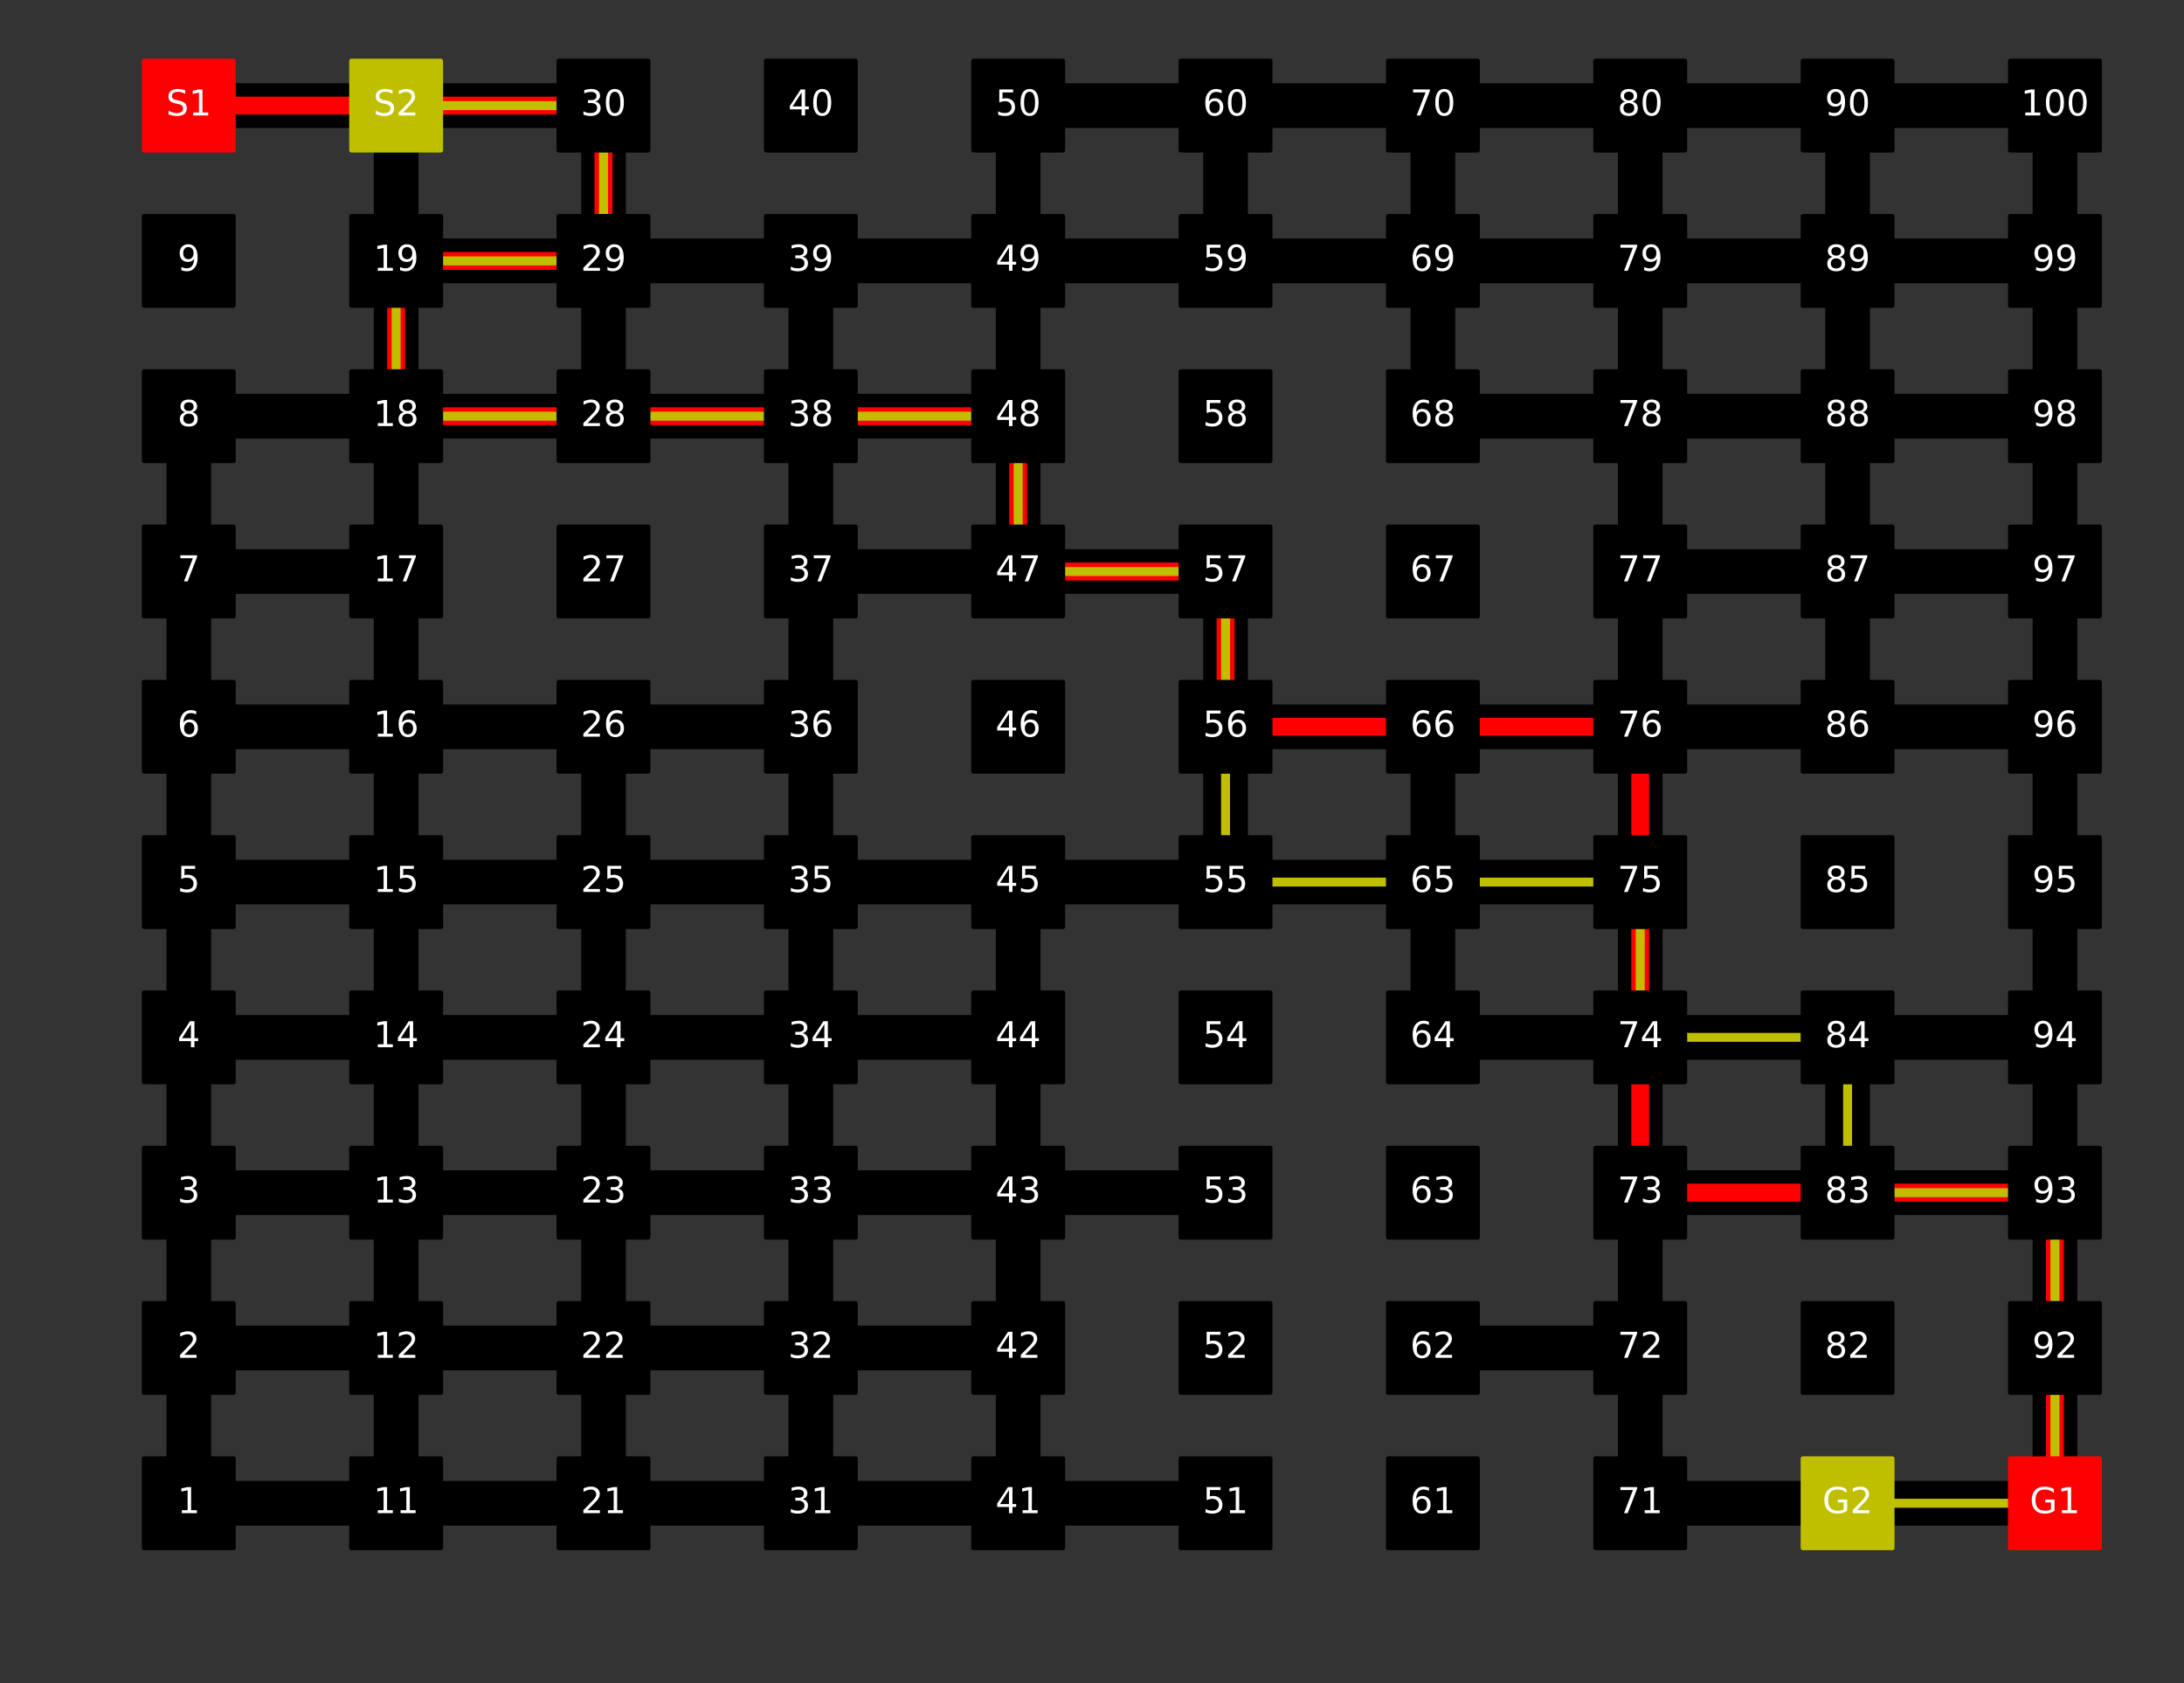 <?xml version="1.0" encoding="utf-8" standalone="no"?>
<!DOCTYPE svg PUBLIC "-//W3C//DTD SVG 1.1//EN"
  "http://www.w3.org/Graphics/SVG/1.1/DTD/svg11.dtd">
<!-- Created with matplotlib (https://matplotlib.org/) -->
<svg height="376.678pt" version="1.1" viewBox="0 0 488.562 376.678" width="488.562pt" xmlns="http://www.w3.org/2000/svg" xmlns:xlink="http://www.w3.org/1999/xlink">
 <rect x="0" y="0" width="488.562" height="376.678" fill="#333333" stroke="none"/>
 <defs>
  <style type="text/css">
*{stroke-linecap:butt;stroke-linejoin:round;}
  </style>
 </defs>
 <g id="figure_1">
  <g id="patch_1">
   <path d="M 0 376.678 
L 488.562 376.678 
L 488.562 0 
L 0 0 
z
" style="fill:none;"/>
  </g>
  <g id="axes_1">
   <g id="LineCollection_1">
    <path clip-path="url(#p86199509b5)" d="M 42.233 336.367 
L 88.617 336.367 
" style="fill:none;stroke:#000000;stroke-width:10;"/>
    <path clip-path="url(#p86199509b5)" d="M 42.233 336.367 
L 42.233 301.619 
" style="fill:none;stroke:#000000;stroke-width:10;"/>
    <path clip-path="url(#p86199509b5)" d="M 42.233 301.619 
L 88.617 301.619 
" style="fill:none;stroke:#000000;stroke-width:10;"/>
    <path clip-path="url(#p86199509b5)" d="M 42.233 301.619 
L 42.233 266.871 
" style="fill:none;stroke:#000000;stroke-width:10;"/>
    <path clip-path="url(#p86199509b5)" d="M 42.233 266.871 
L 88.617 266.871 
" style="fill:none;stroke:#000000;stroke-width:10;"/>
    <path clip-path="url(#p86199509b5)" d="M 42.233 266.871 
L 42.233 232.122 
" style="fill:none;stroke:#000000;stroke-width:10;"/>
    <path clip-path="url(#p86199509b5)" d="M 42.233 232.122 
L 88.617 232.122 
" style="fill:none;stroke:#000000;stroke-width:10;"/>
    <path clip-path="url(#p86199509b5)" d="M 42.233 232.122 
L 42.233 197.374 
" style="fill:none;stroke:#000000;stroke-width:10;"/>
    <path clip-path="url(#p86199509b5)" d="M 42.233 197.374 
L 88.617 197.374 
" style="fill:none;stroke:#000000;stroke-width:10;"/>
    <path clip-path="url(#p86199509b5)" d="M 42.233 197.374 
L 42.233 162.626 
" style="fill:none;stroke:#000000;stroke-width:10;"/>
    <path clip-path="url(#p86199509b5)" d="M 42.233 162.626 
L 88.617 162.626 
" style="fill:none;stroke:#000000;stroke-width:10;"/>
    <path clip-path="url(#p86199509b5)" d="M 42.233 162.626 
L 42.233 127.878 
" style="fill:none;stroke:#000000;stroke-width:10;"/>
    <path clip-path="url(#p86199509b5)" d="M 42.233 127.878 
L 88.617 127.878 
" style="fill:none;stroke:#000000;stroke-width:10;"/>
    <path clip-path="url(#p86199509b5)" d="M 42.233 127.878 
L 42.233 93.129 
" style="fill:none;stroke:#000000;stroke-width:10;"/>
    <path clip-path="url(#p86199509b5)" d="M 42.233 93.129 
L 88.617 93.129 
" style="fill:none;stroke:#000000;stroke-width:10;"/>
    <path clip-path="url(#p86199509b5)" d="M 42.233 23.633 
L 88.617 23.633 
" style="fill:none;stroke:#000000;stroke-width:10;"/>
    <path clip-path="url(#p86199509b5)" d="M 88.617 336.367 
L 135.002 336.367 
" style="fill:none;stroke:#000000;stroke-width:10;"/>
    <path clip-path="url(#p86199509b5)" d="M 88.617 336.367 
L 88.617 301.619 
" style="fill:none;stroke:#000000;stroke-width:10;"/>
    <path clip-path="url(#p86199509b5)" d="M 88.617 301.619 
L 135.002 301.619 
" style="fill:none;stroke:#000000;stroke-width:10;"/>
    <path clip-path="url(#p86199509b5)" d="M 88.617 301.619 
L 88.617 266.871 
" style="fill:none;stroke:#000000;stroke-width:10;"/>
    <path clip-path="url(#p86199509b5)" d="M 88.617 266.871 
L 135.002 266.871 
" style="fill:none;stroke:#000000;stroke-width:10;"/>
    <path clip-path="url(#p86199509b5)" d="M 88.617 266.871 
L 88.617 232.122 
" style="fill:none;stroke:#000000;stroke-width:10;"/>
    <path clip-path="url(#p86199509b5)" d="M 88.617 232.122 
L 135.002 232.122 
" style="fill:none;stroke:#000000;stroke-width:10;"/>
    <path clip-path="url(#p86199509b5)" d="M 88.617 232.122 
L 88.617 197.374 
" style="fill:none;stroke:#000000;stroke-width:10;"/>
    <path clip-path="url(#p86199509b5)" d="M 88.617 197.374 
L 135.002 197.374 
" style="fill:none;stroke:#000000;stroke-width:10;"/>
    <path clip-path="url(#p86199509b5)" d="M 88.617 197.374 
L 88.617 162.626 
" style="fill:none;stroke:#000000;stroke-width:10;"/>
    <path clip-path="url(#p86199509b5)" d="M 88.617 162.626 
L 135.002 162.626 
" style="fill:none;stroke:#000000;stroke-width:10;"/>
    <path clip-path="url(#p86199509b5)" d="M 88.617 162.626 
L 88.617 127.878 
" style="fill:none;stroke:#000000;stroke-width:10;"/>
    <path clip-path="url(#p86199509b5)" d="M 88.617 127.878 
L 88.617 93.129 
" style="fill:none;stroke:#000000;stroke-width:10;"/>
    <path clip-path="url(#p86199509b5)" d="M 88.617 93.129 
L 135.002 93.129 
" style="fill:none;stroke:#000000;stroke-width:10;"/>
    <path clip-path="url(#p86199509b5)" d="M 88.617 93.129 
L 88.617 58.381 
" style="fill:none;stroke:#000000;stroke-width:10;"/>
    <path clip-path="url(#p86199509b5)" d="M 88.617 58.381 
L 135.002 58.381 
" style="fill:none;stroke:#000000;stroke-width:10;"/>
    <path clip-path="url(#p86199509b5)" d="M 88.617 58.381 
L 88.617 23.633 
" style="fill:none;stroke:#000000;stroke-width:10;"/>
    <path clip-path="url(#p86199509b5)" d="M 88.617 23.633 
L 135.002 23.633 
" style="fill:none;stroke:#000000;stroke-width:10;"/>
    <path clip-path="url(#p86199509b5)" d="M 135.002 336.367 
L 181.386 336.367 
" style="fill:none;stroke:#000000;stroke-width:10;"/>
    <path clip-path="url(#p86199509b5)" d="M 135.002 336.367 
L 135.002 301.619 
" style="fill:none;stroke:#000000;stroke-width:10;"/>
    <path clip-path="url(#p86199509b5)" d="M 135.002 301.619 
L 181.386 301.619 
" style="fill:none;stroke:#000000;stroke-width:10;"/>
    <path clip-path="url(#p86199509b5)" d="M 135.002 301.619 
L 135.002 266.871 
" style="fill:none;stroke:#000000;stroke-width:10;"/>
    <path clip-path="url(#p86199509b5)" d="M 135.002 266.871 
L 181.386 266.871 
" style="fill:none;stroke:#000000;stroke-width:10;"/>
    <path clip-path="url(#p86199509b5)" d="M 135.002 266.871 
L 135.002 232.122 
" style="fill:none;stroke:#000000;stroke-width:10;"/>
    <path clip-path="url(#p86199509b5)" d="M 135.002 232.122 
L 181.386 232.122 
" style="fill:none;stroke:#000000;stroke-width:10;"/>
    <path clip-path="url(#p86199509b5)" d="M 135.002 232.122 
L 135.002 197.374 
" style="fill:none;stroke:#000000;stroke-width:10;"/>
    <path clip-path="url(#p86199509b5)" d="M 135.002 197.374 
L 181.386 197.374 
" style="fill:none;stroke:#000000;stroke-width:10;"/>
    <path clip-path="url(#p86199509b5)" d="M 135.002 197.374 
L 135.002 162.626 
" style="fill:none;stroke:#000000;stroke-width:10;"/>
    <path clip-path="url(#p86199509b5)" d="M 135.002 162.626 
L 181.386 162.626 
" style="fill:none;stroke:#000000;stroke-width:10;"/>
    <path clip-path="url(#p86199509b5)" d="M 135.002 93.129 
L 181.386 93.129 
" style="fill:none;stroke:#000000;stroke-width:10;"/>
    <path clip-path="url(#p86199509b5)" d="M 135.002 93.129 
L 135.002 58.381 
" style="fill:none;stroke:#000000;stroke-width:10;"/>
    <path clip-path="url(#p86199509b5)" d="M 135.002 58.381 
L 181.386 58.381 
" style="fill:none;stroke:#000000;stroke-width:10;"/>
    <path clip-path="url(#p86199509b5)" d="M 135.002 58.381 
L 135.002 23.633 
" style="fill:none;stroke:#000000;stroke-width:10;"/>
    <path clip-path="url(#p86199509b5)" d="M 181.386 336.367 
L 227.77 336.367 
" style="fill:none;stroke:#000000;stroke-width:10;"/>
    <path clip-path="url(#p86199509b5)" d="M 181.386 336.367 
L 181.386 301.619 
" style="fill:none;stroke:#000000;stroke-width:10;"/>
    <path clip-path="url(#p86199509b5)" d="M 181.386 301.619 
L 227.77 301.619 
" style="fill:none;stroke:#000000;stroke-width:10;"/>
    <path clip-path="url(#p86199509b5)" d="M 181.386 301.619 
L 181.386 266.871 
" style="fill:none;stroke:#000000;stroke-width:10;"/>
    <path clip-path="url(#p86199509b5)" d="M 181.386 266.871 
L 227.77 266.871 
" style="fill:none;stroke:#000000;stroke-width:10;"/>
    <path clip-path="url(#p86199509b5)" d="M 181.386 266.871 
L 181.386 232.122 
" style="fill:none;stroke:#000000;stroke-width:10;"/>
    <path clip-path="url(#p86199509b5)" d="M 181.386 232.122 
L 227.77 232.122 
" style="fill:none;stroke:#000000;stroke-width:10;"/>
    <path clip-path="url(#p86199509b5)" d="M 181.386 232.122 
L 181.386 197.374 
" style="fill:none;stroke:#000000;stroke-width:10;"/>
    <path clip-path="url(#p86199509b5)" d="M 181.386 197.374 
L 227.77 197.374 
" style="fill:none;stroke:#000000;stroke-width:10;"/>
    <path clip-path="url(#p86199509b5)" d="M 181.386 197.374 
L 181.386 162.626 
" style="fill:none;stroke:#000000;stroke-width:10;"/>
    <path clip-path="url(#p86199509b5)" d="M 181.386 162.626 
L 181.386 127.878 
" style="fill:none;stroke:#000000;stroke-width:10;"/>
    <path clip-path="url(#p86199509b5)" d="M 181.386 127.878 
L 227.77 127.878 
" style="fill:none;stroke:#000000;stroke-width:10;"/>
    <path clip-path="url(#p86199509b5)" d="M 181.386 127.878 
L 181.386 93.129 
" style="fill:none;stroke:#000000;stroke-width:10;"/>
    <path clip-path="url(#p86199509b5)" d="M 181.386 93.129 
L 227.77 93.129 
" style="fill:none;stroke:#000000;stroke-width:10;"/>
    <path clip-path="url(#p86199509b5)" d="M 181.386 93.129 
L 181.386 58.381 
" style="fill:none;stroke:#000000;stroke-width:10;"/>
    <path clip-path="url(#p86199509b5)" d="M 181.386 58.381 
L 227.77 58.381 
" style="fill:none;stroke:#000000;stroke-width:10;"/>
    <path clip-path="url(#p86199509b5)" d="M 227.77 336.367 
L 274.155 336.367 
" style="fill:none;stroke:#000000;stroke-width:10;"/>
    <path clip-path="url(#p86199509b5)" d="M 227.77 336.367 
L 227.77 301.619 
" style="fill:none;stroke:#000000;stroke-width:10;"/>
    <path clip-path="url(#p86199509b5)" d="M 227.77 301.619 
L 227.77 266.871 
" style="fill:none;stroke:#000000;stroke-width:10;"/>
    <path clip-path="url(#p86199509b5)" d="M 227.77 266.871 
L 274.155 266.871 
" style="fill:none;stroke:#000000;stroke-width:10;"/>
    <path clip-path="url(#p86199509b5)" d="M 227.77 266.871 
L 227.77 232.122 
" style="fill:none;stroke:#000000;stroke-width:10;"/>
    <path clip-path="url(#p86199509b5)" d="M 227.77 232.122 
L 227.77 197.374 
" style="fill:none;stroke:#000000;stroke-width:10;"/>
    <path clip-path="url(#p86199509b5)" d="M 227.77 197.374 
L 274.155 197.374 
" style="fill:none;stroke:#000000;stroke-width:10;"/>
    <path clip-path="url(#p86199509b5)" d="M 227.77 127.878 
L 274.155 127.878 
" style="fill:none;stroke:#000000;stroke-width:10;"/>
    <path clip-path="url(#p86199509b5)" d="M 227.77 127.878 
L 227.77 93.129 
" style="fill:none;stroke:#000000;stroke-width:10;"/>
    <path clip-path="url(#p86199509b5)" d="M 227.77 93.129 
L 227.77 58.381 
" style="fill:none;stroke:#000000;stroke-width:10;"/>
    <path clip-path="url(#p86199509b5)" d="M 227.77 58.381 
L 274.155 58.381 
" style="fill:none;stroke:#000000;stroke-width:10;"/>
    <path clip-path="url(#p86199509b5)" d="M 227.77 58.381 
L 227.77 23.633 
" style="fill:none;stroke:#000000;stroke-width:10;"/>
    <path clip-path="url(#p86199509b5)" d="M 227.77 23.633 
L 274.155 23.633 
" style="fill:none;stroke:#000000;stroke-width:10;"/>
    <path clip-path="url(#p86199509b5)" d="M 274.155 197.374 
L 320.539 197.374 
" style="fill:none;stroke:#000000;stroke-width:10;"/>
    <path clip-path="url(#p86199509b5)" d="M 274.155 197.374 
L 274.155 162.626 
" style="fill:none;stroke:#000000;stroke-width:10;"/>
    <path clip-path="url(#p86199509b5)" d="M 274.155 162.626 
L 320.539 162.626 
" style="fill:none;stroke:#000000;stroke-width:10;"/>
    <path clip-path="url(#p86199509b5)" d="M 274.155 162.626 
L 274.155 127.878 
" style="fill:none;stroke:#000000;stroke-width:10;"/>
    <path clip-path="url(#p86199509b5)" d="M 274.155 58.381 
L 320.539 58.381 
" style="fill:none;stroke:#000000;stroke-width:10;"/>
    <path clip-path="url(#p86199509b5)" d="M 274.155 58.381 
L 274.155 23.633 
" style="fill:none;stroke:#000000;stroke-width:10;"/>
    <path clip-path="url(#p86199509b5)" d="M 274.155 23.633 
L 320.539 23.633 
" style="fill:none;stroke:#000000;stroke-width:10;"/>
    <path clip-path="url(#p86199509b5)" d="M 320.539 301.619 
L 366.923 301.619 
" style="fill:none;stroke:#000000;stroke-width:10;"/>
    <path clip-path="url(#p86199509b5)" d="M 320.539 232.122 
L 366.923 232.122 
" style="fill:none;stroke:#000000;stroke-width:10;"/>
    <path clip-path="url(#p86199509b5)" d="M 320.539 232.122 
L 320.539 197.374 
" style="fill:none;stroke:#000000;stroke-width:10;"/>
    <path clip-path="url(#p86199509b5)" d="M 320.539 197.374 
L 366.923 197.374 
" style="fill:none;stroke:#000000;stroke-width:10;"/>
    <path clip-path="url(#p86199509b5)" d="M 320.539 197.374 
L 320.539 162.626 
" style="fill:none;stroke:#000000;stroke-width:10;"/>
    <path clip-path="url(#p86199509b5)" d="M 320.539 162.626 
L 366.923 162.626 
" style="fill:none;stroke:#000000;stroke-width:10;"/>
    <path clip-path="url(#p86199509b5)" d="M 320.539 93.129 
L 366.923 93.129 
" style="fill:none;stroke:#000000;stroke-width:10;"/>
    <path clip-path="url(#p86199509b5)" d="M 320.539 93.129 
L 320.539 58.381 
" style="fill:none;stroke:#000000;stroke-width:10;"/>
    <path clip-path="url(#p86199509b5)" d="M 320.539 58.381 
L 366.923 58.381 
" style="fill:none;stroke:#000000;stroke-width:10;"/>
    <path clip-path="url(#p86199509b5)" d="M 320.539 58.381 
L 320.539 23.633 
" style="fill:none;stroke:#000000;stroke-width:10;"/>
    <path clip-path="url(#p86199509b5)" d="M 320.539 23.633 
L 366.923 23.633 
" style="fill:none;stroke:#000000;stroke-width:10;"/>
    <path clip-path="url(#p86199509b5)" d="M 366.923 336.367 
L 413.308 336.367 
" style="fill:none;stroke:#000000;stroke-width:10;"/>
    <path clip-path="url(#p86199509b5)" d="M 366.923 336.367 
L 366.923 301.619 
" style="fill:none;stroke:#000000;stroke-width:10;"/>
    <path clip-path="url(#p86199509b5)" d="M 366.923 301.619 
L 366.923 266.871 
" style="fill:none;stroke:#000000;stroke-width:10;"/>
    <path clip-path="url(#p86199509b5)" d="M 366.923 266.871 
L 413.308 266.871 
" style="fill:none;stroke:#000000;stroke-width:10;"/>
    <path clip-path="url(#p86199509b5)" d="M 366.923 266.871 
L 366.923 232.122 
" style="fill:none;stroke:#000000;stroke-width:10;"/>
    <path clip-path="url(#p86199509b5)" d="M 366.923 232.122 
L 413.308 232.122 
" style="fill:none;stroke:#000000;stroke-width:10;"/>
    <path clip-path="url(#p86199509b5)" d="M 366.923 232.122 
L 366.923 197.374 
" style="fill:none;stroke:#000000;stroke-width:10;"/>
    <path clip-path="url(#p86199509b5)" d="M 366.923 197.374 
L 366.923 162.626 
" style="fill:none;stroke:#000000;stroke-width:10;"/>
    <path clip-path="url(#p86199509b5)" d="M 366.923 162.626 
L 413.308 162.626 
" style="fill:none;stroke:#000000;stroke-width:10;"/>
    <path clip-path="url(#p86199509b5)" d="M 366.923 162.626 
L 366.923 127.878 
" style="fill:none;stroke:#000000;stroke-width:10;"/>
    <path clip-path="url(#p86199509b5)" d="M 366.923 127.878 
L 413.308 127.878 
" style="fill:none;stroke:#000000;stroke-width:10;"/>
    <path clip-path="url(#p86199509b5)" d="M 366.923 127.878 
L 366.923 93.129 
" style="fill:none;stroke:#000000;stroke-width:10;"/>
    <path clip-path="url(#p86199509b5)" d="M 366.923 93.129 
L 413.308 93.129 
" style="fill:none;stroke:#000000;stroke-width:10;"/>
    <path clip-path="url(#p86199509b5)" d="M 366.923 93.129 
L 366.923 58.381 
" style="fill:none;stroke:#000000;stroke-width:10;"/>
    <path clip-path="url(#p86199509b5)" d="M 366.923 58.381 
L 413.308 58.381 
" style="fill:none;stroke:#000000;stroke-width:10;"/>
    <path clip-path="url(#p86199509b5)" d="M 366.923 58.381 
L 366.923 23.633 
" style="fill:none;stroke:#000000;stroke-width:10;"/>
    <path clip-path="url(#p86199509b5)" d="M 366.923 23.633 
L 413.308 23.633 
" style="fill:none;stroke:#000000;stroke-width:10;"/>
    <path clip-path="url(#p86199509b5)" d="M 413.308 336.367 
L 459.692 336.367 
" style="fill:none;stroke:#000000;stroke-width:10;"/>
    <path clip-path="url(#p86199509b5)" d="M 413.308 266.871 
L 459.692 266.871 
" style="fill:none;stroke:#000000;stroke-width:10;"/>
    <path clip-path="url(#p86199509b5)" d="M 413.308 266.871 
L 413.308 232.122 
" style="fill:none;stroke:#000000;stroke-width:10;"/>
    <path clip-path="url(#p86199509b5)" d="M 413.308 232.122 
L 459.692 232.122 
" style="fill:none;stroke:#000000;stroke-width:10;"/>
    <path clip-path="url(#p86199509b5)" d="M 413.308 162.626 
L 459.692 162.626 
" style="fill:none;stroke:#000000;stroke-width:10;"/>
    <path clip-path="url(#p86199509b5)" d="M 413.308 162.626 
L 413.308 127.878 
" style="fill:none;stroke:#000000;stroke-width:10;"/>
    <path clip-path="url(#p86199509b5)" d="M 413.308 127.878 
L 459.692 127.878 
" style="fill:none;stroke:#000000;stroke-width:10;"/>
    <path clip-path="url(#p86199509b5)" d="M 413.308 127.878 
L 413.308 93.129 
" style="fill:none;stroke:#000000;stroke-width:10;"/>
    <path clip-path="url(#p86199509b5)" d="M 413.308 93.129 
L 459.692 93.129 
" style="fill:none;stroke:#000000;stroke-width:10;"/>
    <path clip-path="url(#p86199509b5)" d="M 413.308 93.129 
L 413.308 58.381 
" style="fill:none;stroke:#000000;stroke-width:10;"/>
    <path clip-path="url(#p86199509b5)" d="M 413.308 58.381 
L 459.692 58.381 
" style="fill:none;stroke:#000000;stroke-width:10;"/>
    <path clip-path="url(#p86199509b5)" d="M 413.308 58.381 
L 413.308 23.633 
" style="fill:none;stroke:#000000;stroke-width:10;"/>
    <path clip-path="url(#p86199509b5)" d="M 413.308 23.633 
L 459.692 23.633 
" style="fill:none;stroke:#000000;stroke-width:10;"/>
    <path clip-path="url(#p86199509b5)" d="M 459.692 336.367 
L 459.692 301.619 
" style="fill:none;stroke:#000000;stroke-width:10;"/>
    <path clip-path="url(#p86199509b5)" d="M 459.692 301.619 
L 459.692 266.871 
" style="fill:none;stroke:#000000;stroke-width:10;"/>
    <path clip-path="url(#p86199509b5)" d="M 459.692 266.871 
L 459.692 232.122 
" style="fill:none;stroke:#000000;stroke-width:10;"/>
    <path clip-path="url(#p86199509b5)" d="M 459.692 232.122 
L 459.692 197.374 
" style="fill:none;stroke:#000000;stroke-width:10;"/>
    <path clip-path="url(#p86199509b5)" d="M 459.692 197.374 
L 459.692 162.626 
" style="fill:none;stroke:#000000;stroke-width:10;"/>
    <path clip-path="url(#p86199509b5)" d="M 459.692 162.626 
L 459.692 127.878 
" style="fill:none;stroke:#000000;stroke-width:10;"/>
    <path clip-path="url(#p86199509b5)" d="M 459.692 127.878 
L 459.692 93.129 
" style="fill:none;stroke:#000000;stroke-width:10;"/>
    <path clip-path="url(#p86199509b5)" d="M 459.692 93.129 
L 459.692 58.381 
" style="fill:none;stroke:#000000;stroke-width:10;"/>
    <path clip-path="url(#p86199509b5)" d="M 459.692 58.381 
L 459.692 23.633 
" style="fill:none;stroke:#000000;stroke-width:10;"/>
   </g>
   <g id="LineCollection_2">
    <path clip-path="url(#p86199509b5)" d="M 42.233 23.633 
L 88.617 23.633 
" style="fill:none;stroke:#ff0000;stroke-width:4;"/>
    <path clip-path="url(#p86199509b5)" d="M 88.617 23.633 
L 135.002 23.633 
" style="fill:none;stroke:#ff0000;stroke-width:4;"/>
    <path clip-path="url(#p86199509b5)" d="M 135.002 23.633 
L 135.002 58.381 
" style="fill:none;stroke:#ff0000;stroke-width:4;"/>
    <path clip-path="url(#p86199509b5)" d="M 135.002 58.381 
L 88.617 58.381 
" style="fill:none;stroke:#ff0000;stroke-width:4;"/>
    <path clip-path="url(#p86199509b5)" d="M 88.617 58.381 
L 88.617 93.129 
" style="fill:none;stroke:#ff0000;stroke-width:4;"/>
    <path clip-path="url(#p86199509b5)" d="M 88.617 93.129 
L 135.002 93.129 
" style="fill:none;stroke:#ff0000;stroke-width:4;"/>
    <path clip-path="url(#p86199509b5)" d="M 135.002 93.129 
L 181.386 93.129 
" style="fill:none;stroke:#ff0000;stroke-width:4;"/>
    <path clip-path="url(#p86199509b5)" d="M 181.386 93.129 
L 227.77 93.129 
" style="fill:none;stroke:#ff0000;stroke-width:4;"/>
    <path clip-path="url(#p86199509b5)" d="M 227.77 93.129 
L 227.77 127.878 
" style="fill:none;stroke:#ff0000;stroke-width:4;"/>
    <path clip-path="url(#p86199509b5)" d="M 227.77 127.878 
L 274.155 127.878 
" style="fill:none;stroke:#ff0000;stroke-width:4;"/>
    <path clip-path="url(#p86199509b5)" d="M 274.155 127.878 
L 274.155 162.626 
" style="fill:none;stroke:#ff0000;stroke-width:4;"/>
    <path clip-path="url(#p86199509b5)" d="M 274.155 162.626 
L 320.539 162.626 
" style="fill:none;stroke:#ff0000;stroke-width:4;"/>
    <path clip-path="url(#p86199509b5)" d="M 320.539 162.626 
L 366.923 162.626 
" style="fill:none;stroke:#ff0000;stroke-width:4;"/>
    <path clip-path="url(#p86199509b5)" d="M 366.923 162.626 
L 366.923 197.374 
" style="fill:none;stroke:#ff0000;stroke-width:4;"/>
    <path clip-path="url(#p86199509b5)" d="M 366.923 197.374 
L 366.923 232.122 
" style="fill:none;stroke:#ff0000;stroke-width:4;"/>
    <path clip-path="url(#p86199509b5)" d="M 366.923 232.122 
L 366.923 266.871 
" style="fill:none;stroke:#ff0000;stroke-width:4;"/>
    <path clip-path="url(#p86199509b5)" d="M 366.923 266.871 
L 413.308 266.871 
" style="fill:none;stroke:#ff0000;stroke-width:4;"/>
    <path clip-path="url(#p86199509b5)" d="M 413.308 266.871 
L 459.692 266.871 
" style="fill:none;stroke:#ff0000;stroke-width:4;"/>
    <path clip-path="url(#p86199509b5)" d="M 459.692 266.871 
L 459.692 301.619 
" style="fill:none;stroke:#ff0000;stroke-width:4;"/>
    <path clip-path="url(#p86199509b5)" d="M 459.692 301.619 
L 459.692 336.367 
" style="fill:none;stroke:#ff0000;stroke-width:4;"/>
   </g>
   <g id="LineCollection_3">
    <path clip-path="url(#p86199509b5)" d="M 88.617 23.633 
L 135.002 23.633 
" style="fill:none;stroke:#bfbf00;stroke-width:2;"/>
    <path clip-path="url(#p86199509b5)" d="M 135.002 23.633 
L 135.002 58.381 
" style="fill:none;stroke:#bfbf00;stroke-width:2;"/>
    <path clip-path="url(#p86199509b5)" d="M 135.002 58.381 
L 88.617 58.381 
" style="fill:none;stroke:#bfbf00;stroke-width:2;"/>
    <path clip-path="url(#p86199509b5)" d="M 88.617 58.381 
L 88.617 93.129 
" style="fill:none;stroke:#bfbf00;stroke-width:2;"/>
    <path clip-path="url(#p86199509b5)" d="M 88.617 93.129 
L 135.002 93.129 
" style="fill:none;stroke:#bfbf00;stroke-width:2;"/>
    <path clip-path="url(#p86199509b5)" d="M 135.002 93.129 
L 181.386 93.129 
" style="fill:none;stroke:#bfbf00;stroke-width:2;"/>
    <path clip-path="url(#p86199509b5)" d="M 181.386 93.129 
L 227.77 93.129 
" style="fill:none;stroke:#bfbf00;stroke-width:2;"/>
    <path clip-path="url(#p86199509b5)" d="M 227.77 93.129 
L 227.77 127.878 
" style="fill:none;stroke:#bfbf00;stroke-width:2;"/>
    <path clip-path="url(#p86199509b5)" d="M 227.77 127.878 
L 274.155 127.878 
" style="fill:none;stroke:#bfbf00;stroke-width:2;"/>
    <path clip-path="url(#p86199509b5)" d="M 274.155 127.878 
L 274.155 162.626 
" style="fill:none;stroke:#bfbf00;stroke-width:2;"/>
    <path clip-path="url(#p86199509b5)" d="M 274.155 162.626 
L 274.155 197.374 
" style="fill:none;stroke:#bfbf00;stroke-width:2;"/>
    <path clip-path="url(#p86199509b5)" d="M 274.155 197.374 
L 320.539 197.374 
" style="fill:none;stroke:#bfbf00;stroke-width:2;"/>
    <path clip-path="url(#p86199509b5)" d="M 320.539 197.374 
L 366.923 197.374 
" style="fill:none;stroke:#bfbf00;stroke-width:2;"/>
    <path clip-path="url(#p86199509b5)" d="M 366.923 197.374 
L 366.923 232.122 
" style="fill:none;stroke:#bfbf00;stroke-width:2;"/>
    <path clip-path="url(#p86199509b5)" d="M 366.923 232.122 
L 413.308 232.122 
" style="fill:none;stroke:#bfbf00;stroke-width:2;"/>
    <path clip-path="url(#p86199509b5)" d="M 413.308 232.122 
L 413.308 266.871 
" style="fill:none;stroke:#bfbf00;stroke-width:2;"/>
    <path clip-path="url(#p86199509b5)" d="M 413.308 266.871 
L 459.692 266.871 
" style="fill:none;stroke:#bfbf00;stroke-width:2;"/>
    <path clip-path="url(#p86199509b5)" d="M 459.692 266.871 
L 459.692 301.619 
" style="fill:none;stroke:#bfbf00;stroke-width:2;"/>
    <path clip-path="url(#p86199509b5)" d="M 459.692 301.619 
L 459.692 336.367 
" style="fill:none;stroke:#bfbf00;stroke-width:2;"/>
    <path clip-path="url(#p86199509b5)" d="M 459.692 336.367 
L 413.308 336.367 
" style="fill:none;stroke:#bfbf00;stroke-width:2;"/>
   </g>
   <g id="PathCollection_1">
    <defs>
     <path d="M -10 10 
L 10 10 
L 10 -10 
L -10 -10 
z
" id="C0_0_c976bfafb5"/>
    </defs>
    <g clip-path="url(#p86199509b5)">
     <use style="stroke:#000000;" x="42.233" xlink:href="#C0_0_c976bfafb5" y="336.367"/>
    </g>
    <g clip-path="url(#p86199509b5)">
     <use style="stroke:#000000;" x="42.233" xlink:href="#C0_0_c976bfafb5" y="301.619"/>
    </g>
    <g clip-path="url(#p86199509b5)">
     <use style="stroke:#000000;" x="42.233" xlink:href="#C0_0_c976bfafb5" y="266.871"/>
    </g>
    <g clip-path="url(#p86199509b5)">
     <use style="stroke:#000000;" x="42.233" xlink:href="#C0_0_c976bfafb5" y="232.122"/>
    </g>
    <g clip-path="url(#p86199509b5)">
     <use style="stroke:#000000;" x="42.233" xlink:href="#C0_0_c976bfafb5" y="197.374"/>
    </g>
    <g clip-path="url(#p86199509b5)">
     <use style="stroke:#000000;" x="42.233" xlink:href="#C0_0_c976bfafb5" y="162.626"/>
    </g>
    <g clip-path="url(#p86199509b5)">
     <use style="stroke:#000000;" x="42.233" xlink:href="#C0_0_c976bfafb5" y="127.878"/>
    </g>
    <g clip-path="url(#p86199509b5)">
     <use style="stroke:#000000;" x="42.233" xlink:href="#C0_0_c976bfafb5" y="93.129"/>
    </g>
    <g clip-path="url(#p86199509b5)">
     <use style="stroke:#000000;" x="42.233" xlink:href="#C0_0_c976bfafb5" y="58.381"/>
    </g>
    <g clip-path="url(#p86199509b5)">
     <use style="fill:#ff0000;stroke:#ff0000;" x="42.233" xlink:href="#C0_0_c976bfafb5" y="23.633"/>
    </g>
    <g clip-path="url(#p86199509b5)">
     <use style="stroke:#000000;" x="88.617" xlink:href="#C0_0_c976bfafb5" y="336.367"/>
    </g>
    <g clip-path="url(#p86199509b5)">
     <use style="stroke:#000000;" x="88.617" xlink:href="#C0_0_c976bfafb5" y="301.619"/>
    </g>
    <g clip-path="url(#p86199509b5)">
     <use style="stroke:#000000;" x="88.617" xlink:href="#C0_0_c976bfafb5" y="266.871"/>
    </g>
    <g clip-path="url(#p86199509b5)">
     <use style="stroke:#000000;" x="88.617" xlink:href="#C0_0_c976bfafb5" y="232.122"/>
    </g>
    <g clip-path="url(#p86199509b5)">
     <use style="stroke:#000000;" x="88.617" xlink:href="#C0_0_c976bfafb5" y="197.374"/>
    </g>
    <g clip-path="url(#p86199509b5)">
     <use style="stroke:#000000;" x="88.617" xlink:href="#C0_0_c976bfafb5" y="162.626"/>
    </g>
    <g clip-path="url(#p86199509b5)">
     <use style="stroke:#000000;" x="88.617" xlink:href="#C0_0_c976bfafb5" y="127.878"/>
    </g>
    <g clip-path="url(#p86199509b5)">
     <use style="stroke:#000000;" x="88.617" xlink:href="#C0_0_c976bfafb5" y="93.129"/>
    </g>
    <g clip-path="url(#p86199509b5)">
     <use style="stroke:#000000;" x="88.617" xlink:href="#C0_0_c976bfafb5" y="58.381"/>
    </g>
    <g clip-path="url(#p86199509b5)">
     <use style="fill:#bfbf00;stroke:#bfbf00;" x="88.617" xlink:href="#C0_0_c976bfafb5" y="23.633"/>
    </g>
    <g clip-path="url(#p86199509b5)">
     <use style="stroke:#000000;" x="135.002" xlink:href="#C0_0_c976bfafb5" y="336.367"/>
    </g>
    <g clip-path="url(#p86199509b5)">
     <use style="stroke:#000000;" x="135.002" xlink:href="#C0_0_c976bfafb5" y="301.619"/>
    </g>
    <g clip-path="url(#p86199509b5)">
     <use style="stroke:#000000;" x="135.002" xlink:href="#C0_0_c976bfafb5" y="266.871"/>
    </g>
    <g clip-path="url(#p86199509b5)">
     <use style="stroke:#000000;" x="135.002" xlink:href="#C0_0_c976bfafb5" y="232.122"/>
    </g>
    <g clip-path="url(#p86199509b5)">
     <use style="stroke:#000000;" x="135.002" xlink:href="#C0_0_c976bfafb5" y="197.374"/>
    </g>
    <g clip-path="url(#p86199509b5)">
     <use style="stroke:#000000;" x="135.002" xlink:href="#C0_0_c976bfafb5" y="162.626"/>
    </g>
    <g clip-path="url(#p86199509b5)">
     <use style="stroke:#000000;" x="135.002" xlink:href="#C0_0_c976bfafb5" y="127.878"/>
    </g>
    <g clip-path="url(#p86199509b5)">
     <use style="stroke:#000000;" x="135.002" xlink:href="#C0_0_c976bfafb5" y="93.129"/>
    </g>
    <g clip-path="url(#p86199509b5)">
     <use style="stroke:#000000;" x="135.002" xlink:href="#C0_0_c976bfafb5" y="58.381"/>
    </g>
    <g clip-path="url(#p86199509b5)">
     <use style="stroke:#000000;" x="135.002" xlink:href="#C0_0_c976bfafb5" y="23.633"/>
    </g>
    <g clip-path="url(#p86199509b5)">
     <use style="stroke:#000000;" x="181.386" xlink:href="#C0_0_c976bfafb5" y="336.367"/>
    </g>
    <g clip-path="url(#p86199509b5)">
     <use style="stroke:#000000;" x="181.386" xlink:href="#C0_0_c976bfafb5" y="301.619"/>
    </g>
    <g clip-path="url(#p86199509b5)">
     <use style="stroke:#000000;" x="181.386" xlink:href="#C0_0_c976bfafb5" y="266.871"/>
    </g>
    <g clip-path="url(#p86199509b5)">
     <use style="stroke:#000000;" x="181.386" xlink:href="#C0_0_c976bfafb5" y="232.122"/>
    </g>
    <g clip-path="url(#p86199509b5)">
     <use style="stroke:#000000;" x="181.386" xlink:href="#C0_0_c976bfafb5" y="197.374"/>
    </g>
    <g clip-path="url(#p86199509b5)">
     <use style="stroke:#000000;" x="181.386" xlink:href="#C0_0_c976bfafb5" y="162.626"/>
    </g>
    <g clip-path="url(#p86199509b5)">
     <use style="stroke:#000000;" x="181.386" xlink:href="#C0_0_c976bfafb5" y="127.878"/>
    </g>
    <g clip-path="url(#p86199509b5)">
     <use style="stroke:#000000;" x="181.386" xlink:href="#C0_0_c976bfafb5" y="93.129"/>
    </g>
    <g clip-path="url(#p86199509b5)">
     <use style="stroke:#000000;" x="181.386" xlink:href="#C0_0_c976bfafb5" y="58.381"/>
    </g>
    <g clip-path="url(#p86199509b5)">
     <use style="stroke:#000000;" x="181.386" xlink:href="#C0_0_c976bfafb5" y="23.633"/>
    </g>
    <g clip-path="url(#p86199509b5)">
     <use style="stroke:#000000;" x="227.77" xlink:href="#C0_0_c976bfafb5" y="336.367"/>
    </g>
    <g clip-path="url(#p86199509b5)">
     <use style="stroke:#000000;" x="227.77" xlink:href="#C0_0_c976bfafb5" y="301.619"/>
    </g>
    <g clip-path="url(#p86199509b5)">
     <use style="stroke:#000000;" x="227.77" xlink:href="#C0_0_c976bfafb5" y="266.871"/>
    </g>
    <g clip-path="url(#p86199509b5)">
     <use style="stroke:#000000;" x="227.77" xlink:href="#C0_0_c976bfafb5" y="232.122"/>
    </g>
    <g clip-path="url(#p86199509b5)">
     <use style="stroke:#000000;" x="227.77" xlink:href="#C0_0_c976bfafb5" y="197.374"/>
    </g>
    <g clip-path="url(#p86199509b5)">
     <use style="stroke:#000000;" x="227.77" xlink:href="#C0_0_c976bfafb5" y="162.626"/>
    </g>
    <g clip-path="url(#p86199509b5)">
     <use style="stroke:#000000;" x="227.77" xlink:href="#C0_0_c976bfafb5" y="127.878"/>
    </g>
    <g clip-path="url(#p86199509b5)">
     <use style="stroke:#000000;" x="227.77" xlink:href="#C0_0_c976bfafb5" y="93.129"/>
    </g>
    <g clip-path="url(#p86199509b5)">
     <use style="stroke:#000000;" x="227.77" xlink:href="#C0_0_c976bfafb5" y="58.381"/>
    </g>
    <g clip-path="url(#p86199509b5)">
     <use style="stroke:#000000;" x="227.77" xlink:href="#C0_0_c976bfafb5" y="23.633"/>
    </g>
    <g clip-path="url(#p86199509b5)">
     <use style="stroke:#000000;" x="274.155" xlink:href="#C0_0_c976bfafb5" y="336.367"/>
    </g>
    <g clip-path="url(#p86199509b5)">
     <use style="stroke:#000000;" x="274.155" xlink:href="#C0_0_c976bfafb5" y="301.619"/>
    </g>
    <g clip-path="url(#p86199509b5)">
     <use style="stroke:#000000;" x="274.155" xlink:href="#C0_0_c976bfafb5" y="266.871"/>
    </g>
    <g clip-path="url(#p86199509b5)">
     <use style="stroke:#000000;" x="274.155" xlink:href="#C0_0_c976bfafb5" y="232.122"/>
    </g>
    <g clip-path="url(#p86199509b5)">
     <use style="stroke:#000000;" x="274.155" xlink:href="#C0_0_c976bfafb5" y="197.374"/>
    </g>
    <g clip-path="url(#p86199509b5)">
     <use style="stroke:#000000;" x="274.155" xlink:href="#C0_0_c976bfafb5" y="162.626"/>
    </g>
    <g clip-path="url(#p86199509b5)">
     <use style="stroke:#000000;" x="274.155" xlink:href="#C0_0_c976bfafb5" y="127.878"/>
    </g>
    <g clip-path="url(#p86199509b5)">
     <use style="stroke:#000000;" x="274.155" xlink:href="#C0_0_c976bfafb5" y="93.129"/>
    </g>
    <g clip-path="url(#p86199509b5)">
     <use style="stroke:#000000;" x="274.155" xlink:href="#C0_0_c976bfafb5" y="58.381"/>
    </g>
    <g clip-path="url(#p86199509b5)">
     <use style="stroke:#000000;" x="274.155" xlink:href="#C0_0_c976bfafb5" y="23.633"/>
    </g>
    <g clip-path="url(#p86199509b5)">
     <use style="stroke:#000000;" x="320.539" xlink:href="#C0_0_c976bfafb5" y="336.367"/>
    </g>
    <g clip-path="url(#p86199509b5)">
     <use style="stroke:#000000;" x="320.539" xlink:href="#C0_0_c976bfafb5" y="301.619"/>
    </g>
    <g clip-path="url(#p86199509b5)">
     <use style="stroke:#000000;" x="320.539" xlink:href="#C0_0_c976bfafb5" y="266.871"/>
    </g>
    <g clip-path="url(#p86199509b5)">
     <use style="stroke:#000000;" x="320.539" xlink:href="#C0_0_c976bfafb5" y="232.122"/>
    </g>
    <g clip-path="url(#p86199509b5)">
     <use style="stroke:#000000;" x="320.539" xlink:href="#C0_0_c976bfafb5" y="197.374"/>
    </g>
    <g clip-path="url(#p86199509b5)">
     <use style="stroke:#000000;" x="320.539" xlink:href="#C0_0_c976bfafb5" y="162.626"/>
    </g>
    <g clip-path="url(#p86199509b5)">
     <use style="stroke:#000000;" x="320.539" xlink:href="#C0_0_c976bfafb5" y="127.878"/>
    </g>
    <g clip-path="url(#p86199509b5)">
     <use style="stroke:#000000;" x="320.539" xlink:href="#C0_0_c976bfafb5" y="93.129"/>
    </g>
    <g clip-path="url(#p86199509b5)">
     <use style="stroke:#000000;" x="320.539" xlink:href="#C0_0_c976bfafb5" y="58.381"/>
    </g>
    <g clip-path="url(#p86199509b5)">
     <use style="stroke:#000000;" x="320.539" xlink:href="#C0_0_c976bfafb5" y="23.633"/>
    </g>
    <g clip-path="url(#p86199509b5)">
     <use style="stroke:#000000;" x="366.923" xlink:href="#C0_0_c976bfafb5" y="336.367"/>
    </g>
    <g clip-path="url(#p86199509b5)">
     <use style="stroke:#000000;" x="366.923" xlink:href="#C0_0_c976bfafb5" y="301.619"/>
    </g>
    <g clip-path="url(#p86199509b5)">
     <use style="stroke:#000000;" x="366.923" xlink:href="#C0_0_c976bfafb5" y="266.871"/>
    </g>
    <g clip-path="url(#p86199509b5)">
     <use style="stroke:#000000;" x="366.923" xlink:href="#C0_0_c976bfafb5" y="232.122"/>
    </g>
    <g clip-path="url(#p86199509b5)">
     <use style="stroke:#000000;" x="366.923" xlink:href="#C0_0_c976bfafb5" y="197.374"/>
    </g>
    <g clip-path="url(#p86199509b5)">
     <use style="stroke:#000000;" x="366.923" xlink:href="#C0_0_c976bfafb5" y="162.626"/>
    </g>
    <g clip-path="url(#p86199509b5)">
     <use style="stroke:#000000;" x="366.923" xlink:href="#C0_0_c976bfafb5" y="127.878"/>
    </g>
    <g clip-path="url(#p86199509b5)">
     <use style="stroke:#000000;" x="366.923" xlink:href="#C0_0_c976bfafb5" y="93.129"/>
    </g>
    <g clip-path="url(#p86199509b5)">
     <use style="stroke:#000000;" x="366.923" xlink:href="#C0_0_c976bfafb5" y="58.381"/>
    </g>
    <g clip-path="url(#p86199509b5)">
     <use style="stroke:#000000;" x="366.923" xlink:href="#C0_0_c976bfafb5" y="23.633"/>
    </g>
    <g clip-path="url(#p86199509b5)">
     <use style="fill:#bfbf00;stroke:#bfbf00;" x="413.308" xlink:href="#C0_0_c976bfafb5" y="336.367"/>
    </g>
    <g clip-path="url(#p86199509b5)">
     <use style="stroke:#000000;" x="413.308" xlink:href="#C0_0_c976bfafb5" y="301.619"/>
    </g>
    <g clip-path="url(#p86199509b5)">
     <use style="stroke:#000000;" x="413.308" xlink:href="#C0_0_c976bfafb5" y="266.871"/>
    </g>
    <g clip-path="url(#p86199509b5)">
     <use style="stroke:#000000;" x="413.308" xlink:href="#C0_0_c976bfafb5" y="232.122"/>
    </g>
    <g clip-path="url(#p86199509b5)">
     <use style="stroke:#000000;" x="413.308" xlink:href="#C0_0_c976bfafb5" y="197.374"/>
    </g>
    <g clip-path="url(#p86199509b5)">
     <use style="stroke:#000000;" x="413.308" xlink:href="#C0_0_c976bfafb5" y="162.626"/>
    </g>
    <g clip-path="url(#p86199509b5)">
     <use style="stroke:#000000;" x="413.308" xlink:href="#C0_0_c976bfafb5" y="127.878"/>
    </g>
    <g clip-path="url(#p86199509b5)">
     <use style="stroke:#000000;" x="413.308" xlink:href="#C0_0_c976bfafb5" y="93.129"/>
    </g>
    <g clip-path="url(#p86199509b5)">
     <use style="stroke:#000000;" x="413.308" xlink:href="#C0_0_c976bfafb5" y="58.381"/>
    </g>
    <g clip-path="url(#p86199509b5)">
     <use style="stroke:#000000;" x="413.308" xlink:href="#C0_0_c976bfafb5" y="23.633"/>
    </g>
    <g clip-path="url(#p86199509b5)">
     <use style="fill:#ff0000;stroke:#ff0000;" x="459.692" xlink:href="#C0_0_c976bfafb5" y="336.367"/>
    </g>
    <g clip-path="url(#p86199509b5)">
     <use style="stroke:#000000;" x="459.692" xlink:href="#C0_0_c976bfafb5" y="301.619"/>
    </g>
    <g clip-path="url(#p86199509b5)">
     <use style="stroke:#000000;" x="459.692" xlink:href="#C0_0_c976bfafb5" y="266.871"/>
    </g>
    <g clip-path="url(#p86199509b5)">
     <use style="stroke:#000000;" x="459.692" xlink:href="#C0_0_c976bfafb5" y="232.122"/>
    </g>
    <g clip-path="url(#p86199509b5)">
     <use style="stroke:#000000;" x="459.692" xlink:href="#C0_0_c976bfafb5" y="197.374"/>
    </g>
    <g clip-path="url(#p86199509b5)">
     <use style="stroke:#000000;" x="459.692" xlink:href="#C0_0_c976bfafb5" y="162.626"/>
    </g>
    <g clip-path="url(#p86199509b5)">
     <use style="stroke:#000000;" x="459.692" xlink:href="#C0_0_c976bfafb5" y="127.878"/>
    </g>
    <g clip-path="url(#p86199509b5)">
     <use style="stroke:#000000;" x="459.692" xlink:href="#C0_0_c976bfafb5" y="93.129"/>
    </g>
    <g clip-path="url(#p86199509b5)">
     <use style="stroke:#000000;" x="459.692" xlink:href="#C0_0_c976bfafb5" y="58.381"/>
    </g>
    <g clip-path="url(#p86199509b5)">
     <use style="stroke:#000000;" x="459.692" xlink:href="#C0_0_c976bfafb5" y="23.633"/>
    </g>
   </g>
   <g id="text_1">
    <g clip-path="url(#p86199509b5)">
     <!-- 1 -->
     <defs>
      <path d="M 12.406 8.297 
L 28.516 8.297 
L 28.516 63.922 
L 10.984 60.406 
L 10.984 69.391 
L 28.422 72.906 
L 38.281 72.906 
L 38.281 8.297 
L 54.391 8.297 
L 54.391 0 
L 12.406 0 
z
" id="DejaVuSans-49"/>
     </defs>
     <g style="fill:#ffffff;" transform="translate(39.688 338.574)scale(0.08 -0.08)">
      <use xlink:href="#DejaVuSans-49"/>
     </g>
    </g>
   </g>
   <g id="text_2">
    <g clip-path="url(#p86199509b5)">
     <!-- 2 -->
     <defs>
      <path d="M 19.188 8.297 
L 53.609 8.297 
L 53.609 0 
L 7.328 0 
L 7.328 8.297 
Q 12.938 14.109 22.625 23.891 
Q 32.328 33.688 34.812 36.531 
Q 39.547 41.844 41.422 45.531 
Q 43.312 49.219 43.312 52.781 
Q 43.312 58.594 39.234 62.25 
Q 35.156 65.922 28.609 65.922 
Q 23.969 65.922 18.812 64.312 
Q 13.672 62.703 7.812 59.422 
L 7.812 69.391 
Q 13.766 71.781 18.938 73 
Q 24.125 74.219 28.422 74.219 
Q 39.75 74.219 46.484 68.547 
Q 53.219 62.891 53.219 53.422 
Q 53.219 48.922 51.531 44.891 
Q 49.859 40.875 45.406 35.406 
Q 44.188 33.984 37.641 27.219 
Q 31.109 20.453 19.188 8.297 
z
" id="DejaVuSans-50"/>
     </defs>
     <g style="fill:#ffffff;" transform="translate(39.688 303.826)scale(0.08 -0.08)">
      <use xlink:href="#DejaVuSans-50"/>
     </g>
    </g>
   </g>
   <g id="text_3">
    <g clip-path="url(#p86199509b5)">
     <!-- 3 -->
     <defs>
      <path d="M 40.578 39.312 
Q 47.656 37.797 51.625 33 
Q 55.609 28.219 55.609 21.188 
Q 55.609 10.406 48.188 4.484 
Q 40.766 -1.422 27.094 -1.422 
Q 22.516 -1.422 17.656 -0.516 
Q 12.797 0.391 7.625 2.203 
L 7.625 11.719 
Q 11.719 9.328 16.594 8.109 
Q 21.484 6.891 26.812 6.891 
Q 36.078 6.891 40.938 10.547 
Q 45.797 14.203 45.797 21.188 
Q 45.797 27.641 41.281 31.266 
Q 36.766 34.906 28.719 34.906 
L 20.219 34.906 
L 20.219 43.016 
L 29.109 43.016 
Q 36.375 43.016 40.234 45.922 
Q 44.094 48.828 44.094 54.297 
Q 44.094 59.906 40.109 62.906 
Q 36.141 65.922 28.719 65.922 
Q 24.656 65.922 20.016 65.031 
Q 15.375 64.156 9.812 62.312 
L 9.812 71.094 
Q 15.438 72.656 20.344 73.438 
Q 25.25 74.219 29.594 74.219 
Q 40.828 74.219 47.359 69.109 
Q 53.906 64.016 53.906 55.328 
Q 53.906 49.266 50.438 45.094 
Q 46.969 40.922 40.578 39.312 
z
" id="DejaVuSans-51"/>
     </defs>
     <g style="fill:#ffffff;" transform="translate(39.688 269.078)scale(0.08 -0.08)">
      <use xlink:href="#DejaVuSans-51"/>
     </g>
    </g>
   </g>
   <g id="text_4">
    <g clip-path="url(#p86199509b5)">
     <!-- 4 -->
     <defs>
      <path d="M 37.797 64.312 
L 12.891 25.391 
L 37.797 25.391 
z
M 35.203 72.906 
L 47.609 72.906 
L 47.609 25.391 
L 58.016 25.391 
L 58.016 17.188 
L 47.609 17.188 
L 47.609 0 
L 37.797 0 
L 37.797 17.188 
L 4.891 17.188 
L 4.891 26.703 
z
" id="DejaVuSans-52"/>
     </defs>
     <g style="fill:#ffffff;" transform="translate(39.688 234.33)scale(0.08 -0.08)">
      <use xlink:href="#DejaVuSans-52"/>
     </g>
    </g>
   </g>
   <g id="text_5">
    <g clip-path="url(#p86199509b5)">
     <!-- 5 -->
     <defs>
      <path d="M 10.797 72.906 
L 49.516 72.906 
L 49.516 64.594 
L 19.828 64.594 
L 19.828 46.734 
Q 21.969 47.469 24.109 47.828 
Q 26.266 48.188 28.422 48.188 
Q 40.625 48.188 47.75 41.5 
Q 54.891 34.812 54.891 23.391 
Q 54.891 11.625 47.562 5.094 
Q 40.234 -1.422 26.906 -1.422 
Q 22.312 -1.422 17.547 -0.641 
Q 12.797 0.141 7.719 1.703 
L 7.719 11.625 
Q 12.109 9.234 16.797 8.062 
Q 21.484 6.891 26.703 6.891 
Q 35.156 6.891 40.078 11.328 
Q 45.016 15.766 45.016 23.391 
Q 45.016 31 40.078 35.438 
Q 35.156 39.891 26.703 39.891 
Q 22.75 39.891 18.812 39.016 
Q 14.891 38.141 10.797 36.281 
z
" id="DejaVuSans-53"/>
     </defs>
     <g style="fill:#ffffff;" transform="translate(39.688 199.582)scale(0.08 -0.08)">
      <use xlink:href="#DejaVuSans-53"/>
     </g>
    </g>
   </g>
   <g id="text_6">
    <g clip-path="url(#p86199509b5)">
     <!-- 6 -->
     <defs>
      <path d="M 33.016 40.375 
Q 26.375 40.375 22.484 35.828 
Q 18.609 31.297 18.609 23.391 
Q 18.609 15.531 22.484 10.953 
Q 26.375 6.391 33.016 6.391 
Q 39.656 6.391 43.531 10.953 
Q 47.406 15.531 47.406 23.391 
Q 47.406 31.297 43.531 35.828 
Q 39.656 40.375 33.016 40.375 
z
M 52.594 71.297 
L 52.594 62.312 
Q 48.875 64.062 45.094 64.984 
Q 41.312 65.922 37.594 65.922 
Q 27.828 65.922 22.672 59.328 
Q 17.531 52.734 16.797 39.406 
Q 19.672 43.656 24.016 45.922 
Q 28.375 48.188 33.594 48.188 
Q 44.578 48.188 50.953 41.516 
Q 57.328 34.859 57.328 23.391 
Q 57.328 12.156 50.688 5.359 
Q 44.047 -1.422 33.016 -1.422 
Q 20.359 -1.422 13.672 8.266 
Q 6.984 17.969 6.984 36.375 
Q 6.984 53.656 15.188 63.938 
Q 23.391 74.219 37.203 74.219 
Q 40.922 74.219 44.703 73.484 
Q 48.484 72.75 52.594 71.297 
z
" id="DejaVuSans-54"/>
     </defs>
     <g style="fill:#ffffff;" transform="translate(39.688 164.833)scale(0.08 -0.08)">
      <use xlink:href="#DejaVuSans-54"/>
     </g>
    </g>
   </g>
   <g id="text_7">
    <g clip-path="url(#p86199509b5)">
     <!-- 7 -->
     <defs>
      <path d="M 8.203 72.906 
L 55.078 72.906 
L 55.078 68.703 
L 28.609 0 
L 18.312 0 
L 43.219 64.594 
L 8.203 64.594 
z
" id="DejaVuSans-55"/>
     </defs>
     <g style="fill:#ffffff;" transform="translate(39.688 130.085)scale(0.08 -0.08)">
      <use xlink:href="#DejaVuSans-55"/>
     </g>
    </g>
   </g>
   <g id="text_8">
    <g clip-path="url(#p86199509b5)">
     <!-- 8 -->
     <defs>
      <path d="M 31.781 34.625 
Q 24.75 34.625 20.719 30.859 
Q 16.703 27.094 16.703 20.516 
Q 16.703 13.922 20.719 10.156 
Q 24.75 6.391 31.781 6.391 
Q 38.812 6.391 42.859 10.172 
Q 46.922 13.969 46.922 20.516 
Q 46.922 27.094 42.891 30.859 
Q 38.875 34.625 31.781 34.625 
z
M 21.922 38.812 
Q 15.578 40.375 12.031 44.719 
Q 8.5 49.078 8.5 55.328 
Q 8.5 64.062 14.719 69.141 
Q 20.953 74.219 31.781 74.219 
Q 42.672 74.219 48.875 69.141 
Q 55.078 64.062 55.078 55.328 
Q 55.078 49.078 51.531 44.719 
Q 48 40.375 41.703 38.812 
Q 48.828 37.156 52.797 32.312 
Q 56.781 27.484 56.781 20.516 
Q 56.781 9.906 50.312 4.234 
Q 43.844 -1.422 31.781 -1.422 
Q 19.734 -1.422 13.25 4.234 
Q 6.781 9.906 6.781 20.516 
Q 6.781 27.484 10.781 32.312 
Q 14.797 37.156 21.922 38.812 
z
M 18.312 54.391 
Q 18.312 48.734 21.844 45.562 
Q 25.391 42.391 31.781 42.391 
Q 38.141 42.391 41.719 45.562 
Q 45.312 48.734 45.312 54.391 
Q 45.312 60.062 41.719 63.234 
Q 38.141 66.406 31.781 66.406 
Q 25.391 66.406 21.844 63.234 
Q 18.312 60.062 18.312 54.391 
z
" id="DejaVuSans-56"/>
     </defs>
     <g style="fill:#ffffff;" transform="translate(39.688 95.337)scale(0.08 -0.08)">
      <use xlink:href="#DejaVuSans-56"/>
     </g>
    </g>
   </g>
   <g id="text_9">
    <g clip-path="url(#p86199509b5)">
     <!-- 9 -->
     <defs>
      <path d="M 10.984 1.516 
L 10.984 10.5 
Q 14.703 8.734 18.5 7.812 
Q 22.312 6.891 25.984 6.891 
Q 35.75 6.891 40.891 13.453 
Q 46.047 20.016 46.781 33.406 
Q 43.953 29.203 39.594 26.953 
Q 35.25 24.703 29.984 24.703 
Q 19.047 24.703 12.672 31.312 
Q 6.297 37.938 6.297 49.422 
Q 6.297 60.641 12.938 67.422 
Q 19.578 74.219 30.609 74.219 
Q 43.266 74.219 49.922 64.516 
Q 56.594 54.828 56.594 36.375 
Q 56.594 19.141 48.406 8.859 
Q 40.234 -1.422 26.422 -1.422 
Q 22.703 -1.422 18.891 -0.688 
Q 15.094 0.047 10.984 1.516 
z
M 30.609 32.422 
Q 37.25 32.422 41.125 36.953 
Q 45.016 41.5 45.016 49.422 
Q 45.016 57.281 41.125 61.844 
Q 37.25 66.406 30.609 66.406 
Q 23.969 66.406 20.094 61.844 
Q 16.219 57.281 16.219 49.422 
Q 16.219 41.5 20.094 36.953 
Q 23.969 32.422 30.609 32.422 
z
" id="DejaVuSans-57"/>
     </defs>
     <g style="fill:#ffffff;" transform="translate(39.688 60.589)scale(0.08 -0.08)">
      <use xlink:href="#DejaVuSans-57"/>
     </g>
    </g>
   </g>
   <g id="text_10">
    <g clip-path="url(#p86199509b5)">
     <!-- S1 -->
     <defs>
      <path d="M 53.516 70.516 
L 53.516 60.891 
Q 47.906 63.578 42.922 64.891 
Q 37.938 66.219 33.297 66.219 
Q 25.25 66.219 20.875 63.094 
Q 16.5 59.969 16.5 54.203 
Q 16.5 49.359 19.406 46.891 
Q 22.312 44.438 30.422 42.922 
L 36.375 41.703 
Q 47.406 39.594 52.656 34.297 
Q 57.906 29 57.906 20.125 
Q 57.906 9.516 50.797 4.047 
Q 43.703 -1.422 29.984 -1.422 
Q 24.812 -1.422 18.969 -0.25 
Q 13.141 0.922 6.891 3.219 
L 6.891 13.375 
Q 12.891 10.016 18.656 8.297 
Q 24.422 6.594 29.984 6.594 
Q 38.422 6.594 43.016 9.906 
Q 47.609 13.234 47.609 19.391 
Q 47.609 24.75 44.312 27.781 
Q 41.016 30.812 33.5 32.328 
L 27.484 33.5 
Q 16.453 35.688 11.516 40.375 
Q 6.594 45.062 6.594 53.422 
Q 6.594 63.094 13.406 68.656 
Q 20.219 74.219 32.172 74.219 
Q 37.312 74.219 42.625 73.281 
Q 47.953 72.359 53.516 70.516 
z
" id="DejaVuSans-83"/>
     </defs>
     <g style="fill:#ffffff;" transform="translate(37.148 25.841)scale(0.08 -0.08)">
      <use xlink:href="#DejaVuSans-83"/>
      <use x="63.477" xlink:href="#DejaVuSans-49"/>
     </g>
    </g>
   </g>
   <g id="text_11">
    <g clip-path="url(#p86199509b5)">
     <!-- 11 -->
     <g style="fill:#ffffff;" transform="translate(83.527 338.574)scale(0.08 -0.08)">
      <use xlink:href="#DejaVuSans-49"/>
      <use x="63.623" xlink:href="#DejaVuSans-49"/>
     </g>
    </g>
   </g>
   <g id="text_12">
    <g clip-path="url(#p86199509b5)">
     <!-- 12 -->
     <g style="fill:#ffffff;" transform="translate(83.527 303.826)scale(0.08 -0.08)">
      <use xlink:href="#DejaVuSans-49"/>
      <use x="63.623" xlink:href="#DejaVuSans-50"/>
     </g>
    </g>
   </g>
   <g id="text_13">
    <g clip-path="url(#p86199509b5)">
     <!-- 13 -->
     <g style="fill:#ffffff;" transform="translate(83.527 269.078)scale(0.08 -0.08)">
      <use xlink:href="#DejaVuSans-49"/>
      <use x="63.623" xlink:href="#DejaVuSans-51"/>
     </g>
    </g>
   </g>
   <g id="text_14">
    <g clip-path="url(#p86199509b5)">
     <!-- 14 -->
     <g style="fill:#ffffff;" transform="translate(83.527 234.33)scale(0.08 -0.08)">
      <use xlink:href="#DejaVuSans-49"/>
      <use x="63.623" xlink:href="#DejaVuSans-52"/>
     </g>
    </g>
   </g>
   <g id="text_15">
    <g clip-path="url(#p86199509b5)">
     <!-- 15 -->
     <g style="fill:#ffffff;" transform="translate(83.527 199.582)scale(0.08 -0.08)">
      <use xlink:href="#DejaVuSans-49"/>
      <use x="63.623" xlink:href="#DejaVuSans-53"/>
     </g>
    </g>
   </g>
   <g id="text_16">
    <g clip-path="url(#p86199509b5)">
     <!-- 16 -->
     <g style="fill:#ffffff;" transform="translate(83.527 164.833)scale(0.08 -0.08)">
      <use xlink:href="#DejaVuSans-49"/>
      <use x="63.623" xlink:href="#DejaVuSans-54"/>
     </g>
    </g>
   </g>
   <g id="text_17">
    <g clip-path="url(#p86199509b5)">
     <!-- 17 -->
     <g style="fill:#ffffff;" transform="translate(83.527 130.085)scale(0.08 -0.08)">
      <use xlink:href="#DejaVuSans-49"/>
      <use x="63.623" xlink:href="#DejaVuSans-55"/>
     </g>
    </g>
   </g>
   <g id="text_18">
    <g clip-path="url(#p86199509b5)">
     <!-- 18 -->
     <g style="fill:#ffffff;" transform="translate(83.527 95.337)scale(0.08 -0.08)">
      <use xlink:href="#DejaVuSans-49"/>
      <use x="63.623" xlink:href="#DejaVuSans-56"/>
     </g>
    </g>
   </g>
   <g id="text_19">
    <g clip-path="url(#p86199509b5)">
     <!-- 19 -->
     <g style="fill:#ffffff;" transform="translate(83.527 60.589)scale(0.08 -0.08)">
      <use xlink:href="#DejaVuSans-49"/>
      <use x="63.623" xlink:href="#DejaVuSans-57"/>
     </g>
    </g>
   </g>
   <g id="text_20">
    <g clip-path="url(#p86199509b5)">
     <!-- S2 -->
     <g style="fill:#ffffff;" transform="translate(83.533 25.841)scale(0.08 -0.08)">
      <use xlink:href="#DejaVuSans-83"/>
      <use x="63.477" xlink:href="#DejaVuSans-50"/>
     </g>
    </g>
   </g>
   <g id="text_21">
    <g clip-path="url(#p86199509b5)">
     <!-- 21 -->
     <g style="fill:#ffffff;" transform="translate(129.912 338.574)scale(0.08 -0.08)">
      <use xlink:href="#DejaVuSans-50"/>
      <use x="63.623" xlink:href="#DejaVuSans-49"/>
     </g>
    </g>
   </g>
   <g id="text_22">
    <g clip-path="url(#p86199509b5)">
     <!-- 22 -->
     <g style="fill:#ffffff;" transform="translate(129.912 303.826)scale(0.08 -0.08)">
      <use xlink:href="#DejaVuSans-50"/>
      <use x="63.623" xlink:href="#DejaVuSans-50"/>
     </g>
    </g>
   </g>
   <g id="text_23">
    <g clip-path="url(#p86199509b5)">
     <!-- 23 -->
     <g style="fill:#ffffff;" transform="translate(129.912 269.078)scale(0.08 -0.08)">
      <use xlink:href="#DejaVuSans-50"/>
      <use x="63.623" xlink:href="#DejaVuSans-51"/>
     </g>
    </g>
   </g>
   <g id="text_24">
    <g clip-path="url(#p86199509b5)">
     <!-- 24 -->
     <g style="fill:#ffffff;" transform="translate(129.912 234.33)scale(0.08 -0.08)">
      <use xlink:href="#DejaVuSans-50"/>
      <use x="63.623" xlink:href="#DejaVuSans-52"/>
     </g>
    </g>
   </g>
   <g id="text_25">
    <g clip-path="url(#p86199509b5)">
     <!-- 25 -->
     <g style="fill:#ffffff;" transform="translate(129.912 199.582)scale(0.08 -0.08)">
      <use xlink:href="#DejaVuSans-50"/>
      <use x="63.623" xlink:href="#DejaVuSans-53"/>
     </g>
    </g>
   </g>
   <g id="text_26">
    <g clip-path="url(#p86199509b5)">
     <!-- 26 -->
     <g style="fill:#ffffff;" transform="translate(129.912 164.833)scale(0.08 -0.08)">
      <use xlink:href="#DejaVuSans-50"/>
      <use x="63.623" xlink:href="#DejaVuSans-54"/>
     </g>
    </g>
   </g>
   <g id="text_27">
    <g clip-path="url(#p86199509b5)">
     <!-- 27 -->
     <g style="fill:#ffffff;" transform="translate(129.912 130.085)scale(0.08 -0.08)">
      <use xlink:href="#DejaVuSans-50"/>
      <use x="63.623" xlink:href="#DejaVuSans-55"/>
     </g>
    </g>
   </g>
   <g id="text_28">
    <g clip-path="url(#p86199509b5)">
     <!-- 28 -->
     <g style="fill:#ffffff;" transform="translate(129.912 95.337)scale(0.08 -0.08)">
      <use xlink:href="#DejaVuSans-50"/>
      <use x="63.623" xlink:href="#DejaVuSans-56"/>
     </g>
    </g>
   </g>
   <g id="text_29">
    <g clip-path="url(#p86199509b5)">
     <!-- 29 -->
     <g style="fill:#ffffff;" transform="translate(129.912 60.589)scale(0.08 -0.08)">
      <use xlink:href="#DejaVuSans-50"/>
      <use x="63.623" xlink:href="#DejaVuSans-57"/>
     </g>
    </g>
   </g>
   <g id="text_30">
    <g clip-path="url(#p86199509b5)">
     <!-- 30 -->
     <defs>
      <path d="M 31.781 66.406 
Q 24.172 66.406 20.328 58.906 
Q 16.5 51.422 16.5 36.375 
Q 16.5 21.391 20.328 13.891 
Q 24.172 6.391 31.781 6.391 
Q 39.453 6.391 43.281 13.891 
Q 47.125 21.391 47.125 36.375 
Q 47.125 51.422 43.281 58.906 
Q 39.453 66.406 31.781 66.406 
z
M 31.781 74.219 
Q 44.047 74.219 50.516 64.516 
Q 56.984 54.828 56.984 36.375 
Q 56.984 17.969 50.516 8.266 
Q 44.047 -1.422 31.781 -1.422 
Q 19.531 -1.422 13.062 8.266 
Q 6.594 17.969 6.594 36.375 
Q 6.594 54.828 13.062 64.516 
Q 19.531 74.219 31.781 74.219 
z
" id="DejaVuSans-48"/>
     </defs>
     <g style="fill:#ffffff;" transform="translate(129.912 25.841)scale(0.08 -0.08)">
      <use xlink:href="#DejaVuSans-51"/>
      <use x="63.623" xlink:href="#DejaVuSans-48"/>
     </g>
    </g>
   </g>
   <g id="text_31">
    <g clip-path="url(#p86199509b5)">
     <!-- 31 -->
     <g style="fill:#ffffff;" transform="translate(176.296 338.574)scale(0.08 -0.08)">
      <use xlink:href="#DejaVuSans-51"/>
      <use x="63.623" xlink:href="#DejaVuSans-49"/>
     </g>
    </g>
   </g>
   <g id="text_32">
    <g clip-path="url(#p86199509b5)">
     <!-- 32 -->
     <g style="fill:#ffffff;" transform="translate(176.296 303.826)scale(0.08 -0.08)">
      <use xlink:href="#DejaVuSans-51"/>
      <use x="63.623" xlink:href="#DejaVuSans-50"/>
     </g>
    </g>
   </g>
   <g id="text_33">
    <g clip-path="url(#p86199509b5)">
     <!-- 33 -->
     <g style="fill:#ffffff;" transform="translate(176.296 269.078)scale(0.08 -0.08)">
      <use xlink:href="#DejaVuSans-51"/>
      <use x="63.623" xlink:href="#DejaVuSans-51"/>
     </g>
    </g>
   </g>
   <g id="text_34">
    <g clip-path="url(#p86199509b5)">
     <!-- 34 -->
     <g style="fill:#ffffff;" transform="translate(176.296 234.33)scale(0.08 -0.08)">
      <use xlink:href="#DejaVuSans-51"/>
      <use x="63.623" xlink:href="#DejaVuSans-52"/>
     </g>
    </g>
   </g>
   <g id="text_35">
    <g clip-path="url(#p86199509b5)">
     <!-- 35 -->
     <g style="fill:#ffffff;" transform="translate(176.296 199.582)scale(0.08 -0.08)">
      <use xlink:href="#DejaVuSans-51"/>
      <use x="63.623" xlink:href="#DejaVuSans-53"/>
     </g>
    </g>
   </g>
   <g id="text_36">
    <g clip-path="url(#p86199509b5)">
     <!-- 36 -->
     <g style="fill:#ffffff;" transform="translate(176.296 164.833)scale(0.08 -0.08)">
      <use xlink:href="#DejaVuSans-51"/>
      <use x="63.623" xlink:href="#DejaVuSans-54"/>
     </g>
    </g>
   </g>
   <g id="text_37">
    <g clip-path="url(#p86199509b5)">
     <!-- 37 -->
     <g style="fill:#ffffff;" transform="translate(176.296 130.085)scale(0.08 -0.08)">
      <use xlink:href="#DejaVuSans-51"/>
      <use x="63.623" xlink:href="#DejaVuSans-55"/>
     </g>
    </g>
   </g>
   <g id="text_38">
    <g clip-path="url(#p86199509b5)">
     <!-- 38 -->
     <g style="fill:#ffffff;" transform="translate(176.296 95.337)scale(0.08 -0.08)">
      <use xlink:href="#DejaVuSans-51"/>
      <use x="63.623" xlink:href="#DejaVuSans-56"/>
     </g>
    </g>
   </g>
   <g id="text_39">
    <g clip-path="url(#p86199509b5)">
     <!-- 39 -->
     <g style="fill:#ffffff;" transform="translate(176.296 60.589)scale(0.08 -0.08)">
      <use xlink:href="#DejaVuSans-51"/>
      <use x="63.623" xlink:href="#DejaVuSans-57"/>
     </g>
    </g>
   </g>
   <g id="text_40">
    <g clip-path="url(#p86199509b5)">
     <!-- 40 -->
     <g style="fill:#ffffff;" transform="translate(176.296 25.841)scale(0.08 -0.08)">
      <use xlink:href="#DejaVuSans-52"/>
      <use x="63.623" xlink:href="#DejaVuSans-48"/>
     </g>
    </g>
   </g>
   <g id="text_41">
    <g clip-path="url(#p86199509b5)">
     <!-- 41 -->
     <g style="fill:#ffffff;" transform="translate(222.68 338.574)scale(0.08 -0.08)">
      <use xlink:href="#DejaVuSans-52"/>
      <use x="63.623" xlink:href="#DejaVuSans-49"/>
     </g>
    </g>
   </g>
   <g id="text_42">
    <g clip-path="url(#p86199509b5)">
     <!-- 42 -->
     <g style="fill:#ffffff;" transform="translate(222.68 303.826)scale(0.08 -0.08)">
      <use xlink:href="#DejaVuSans-52"/>
      <use x="63.623" xlink:href="#DejaVuSans-50"/>
     </g>
    </g>
   </g>
   <g id="text_43">
    <g clip-path="url(#p86199509b5)">
     <!-- 43 -->
     <g style="fill:#ffffff;" transform="translate(222.68 269.078)scale(0.08 -0.08)">
      <use xlink:href="#DejaVuSans-52"/>
      <use x="63.623" xlink:href="#DejaVuSans-51"/>
     </g>
    </g>
   </g>
   <g id="text_44">
    <g clip-path="url(#p86199509b5)">
     <!-- 44 -->
     <g style="fill:#ffffff;" transform="translate(222.68 234.33)scale(0.08 -0.08)">
      <use xlink:href="#DejaVuSans-52"/>
      <use x="63.623" xlink:href="#DejaVuSans-52"/>
     </g>
    </g>
   </g>
   <g id="text_45">
    <g clip-path="url(#p86199509b5)">
     <!-- 45 -->
     <g style="fill:#ffffff;" transform="translate(222.68 199.582)scale(0.08 -0.08)">
      <use xlink:href="#DejaVuSans-52"/>
      <use x="63.623" xlink:href="#DejaVuSans-53"/>
     </g>
    </g>
   </g>
   <g id="text_46">
    <g clip-path="url(#p86199509b5)">
     <!-- 46 -->
     <g style="fill:#ffffff;" transform="translate(222.68 164.833)scale(0.08 -0.08)">
      <use xlink:href="#DejaVuSans-52"/>
      <use x="63.623" xlink:href="#DejaVuSans-54"/>
     </g>
    </g>
   </g>
   <g id="text_47">
    <g clip-path="url(#p86199509b5)">
     <!-- 47 -->
     <g style="fill:#ffffff;" transform="translate(222.68 130.085)scale(0.08 -0.08)">
      <use xlink:href="#DejaVuSans-52"/>
      <use x="63.623" xlink:href="#DejaVuSans-55"/>
     </g>
    </g>
   </g>
   <g id="text_48">
    <g clip-path="url(#p86199509b5)">
     <!-- 48 -->
     <g style="fill:#ffffff;" transform="translate(222.68 95.337)scale(0.08 -0.08)">
      <use xlink:href="#DejaVuSans-52"/>
      <use x="63.623" xlink:href="#DejaVuSans-56"/>
     </g>
    </g>
   </g>
   <g id="text_49">
    <g clip-path="url(#p86199509b5)">
     <!-- 49 -->
     <g style="fill:#ffffff;" transform="translate(222.68 60.589)scale(0.08 -0.08)">
      <use xlink:href="#DejaVuSans-52"/>
      <use x="63.623" xlink:href="#DejaVuSans-57"/>
     </g>
    </g>
   </g>
   <g id="text_50">
    <g clip-path="url(#p86199509b5)">
     <!-- 50 -->
     <g style="fill:#ffffff;" transform="translate(222.68 25.841)scale(0.08 -0.08)">
      <use xlink:href="#DejaVuSans-53"/>
      <use x="63.623" xlink:href="#DejaVuSans-48"/>
     </g>
    </g>
   </g>
   <g id="text_51">
    <g clip-path="url(#p86199509b5)">
     <!-- 51 -->
     <g style="fill:#ffffff;" transform="translate(269.065 338.574)scale(0.08 -0.08)">
      <use xlink:href="#DejaVuSans-53"/>
      <use x="63.623" xlink:href="#DejaVuSans-49"/>
     </g>
    </g>
   </g>
   <g id="text_52">
    <g clip-path="url(#p86199509b5)">
     <!-- 52 -->
     <g style="fill:#ffffff;" transform="translate(269.065 303.826)scale(0.08 -0.08)">
      <use xlink:href="#DejaVuSans-53"/>
      <use x="63.623" xlink:href="#DejaVuSans-50"/>
     </g>
    </g>
   </g>
   <g id="text_53">
    <g clip-path="url(#p86199509b5)">
     <!-- 53 -->
     <g style="fill:#ffffff;" transform="translate(269.065 269.078)scale(0.08 -0.08)">
      <use xlink:href="#DejaVuSans-53"/>
      <use x="63.623" xlink:href="#DejaVuSans-51"/>
     </g>
    </g>
   </g>
   <g id="text_54">
    <g clip-path="url(#p86199509b5)">
     <!-- 54 -->
     <g style="fill:#ffffff;" transform="translate(269.065 234.33)scale(0.08 -0.08)">
      <use xlink:href="#DejaVuSans-53"/>
      <use x="63.623" xlink:href="#DejaVuSans-52"/>
     </g>
    </g>
   </g>
   <g id="text_55">
    <g clip-path="url(#p86199509b5)">
     <!-- 55 -->
     <g style="fill:#ffffff;" transform="translate(269.065 199.582)scale(0.08 -0.08)">
      <use xlink:href="#DejaVuSans-53"/>
      <use x="63.623" xlink:href="#DejaVuSans-53"/>
     </g>
    </g>
   </g>
   <g id="text_56">
    <g clip-path="url(#p86199509b5)">
     <!-- 56 -->
     <g style="fill:#ffffff;" transform="translate(269.065 164.833)scale(0.08 -0.08)">
      <use xlink:href="#DejaVuSans-53"/>
      <use x="63.623" xlink:href="#DejaVuSans-54"/>
     </g>
    </g>
   </g>
   <g id="text_57">
    <g clip-path="url(#p86199509b5)">
     <!-- 57 -->
     <g style="fill:#ffffff;" transform="translate(269.065 130.085)scale(0.08 -0.08)">
      <use xlink:href="#DejaVuSans-53"/>
      <use x="63.623" xlink:href="#DejaVuSans-55"/>
     </g>
    </g>
   </g>
   <g id="text_58">
    <g clip-path="url(#p86199509b5)">
     <!-- 58 -->
     <g style="fill:#ffffff;" transform="translate(269.065 95.337)scale(0.08 -0.08)">
      <use xlink:href="#DejaVuSans-53"/>
      <use x="63.623" xlink:href="#DejaVuSans-56"/>
     </g>
    </g>
   </g>
   <g id="text_59">
    <g clip-path="url(#p86199509b5)">
     <!-- 59 -->
     <g style="fill:#ffffff;" transform="translate(269.065 60.589)scale(0.08 -0.08)">
      <use xlink:href="#DejaVuSans-53"/>
      <use x="63.623" xlink:href="#DejaVuSans-57"/>
     </g>
    </g>
   </g>
   <g id="text_60">
    <g clip-path="url(#p86199509b5)">
     <!-- 60 -->
     <g style="fill:#ffffff;" transform="translate(269.065 25.841)scale(0.08 -0.08)">
      <use xlink:href="#DejaVuSans-54"/>
      <use x="63.623" xlink:href="#DejaVuSans-48"/>
     </g>
    </g>
   </g>
   <g id="text_61">
    <g clip-path="url(#p86199509b5)">
     <!-- 61 -->
     <g style="fill:#ffffff;" transform="translate(315.449 338.574)scale(0.08 -0.08)">
      <use xlink:href="#DejaVuSans-54"/>
      <use x="63.623" xlink:href="#DejaVuSans-49"/>
     </g>
    </g>
   </g>
   <g id="text_62">
    <g clip-path="url(#p86199509b5)">
     <!-- 62 -->
     <g style="fill:#ffffff;" transform="translate(315.449 303.826)scale(0.08 -0.08)">
      <use xlink:href="#DejaVuSans-54"/>
      <use x="63.623" xlink:href="#DejaVuSans-50"/>
     </g>
    </g>
   </g>
   <g id="text_63">
    <g clip-path="url(#p86199509b5)">
     <!-- 63 -->
     <g style="fill:#ffffff;" transform="translate(315.449 269.078)scale(0.08 -0.08)">
      <use xlink:href="#DejaVuSans-54"/>
      <use x="63.623" xlink:href="#DejaVuSans-51"/>
     </g>
    </g>
   </g>
   <g id="text_64">
    <g clip-path="url(#p86199509b5)">
     <!-- 64 -->
     <g style="fill:#ffffff;" transform="translate(315.449 234.33)scale(0.08 -0.08)">
      <use xlink:href="#DejaVuSans-54"/>
      <use x="63.623" xlink:href="#DejaVuSans-52"/>
     </g>
    </g>
   </g>
   <g id="text_65">
    <g clip-path="url(#p86199509b5)">
     <!-- 65 -->
     <g style="fill:#ffffff;" transform="translate(315.449 199.582)scale(0.08 -0.08)">
      <use xlink:href="#DejaVuSans-54"/>
      <use x="63.623" xlink:href="#DejaVuSans-53"/>
     </g>
    </g>
   </g>
   <g id="text_66">
    <g clip-path="url(#p86199509b5)">
     <!-- 66 -->
     <g style="fill:#ffffff;" transform="translate(315.449 164.833)scale(0.08 -0.08)">
      <use xlink:href="#DejaVuSans-54"/>
      <use x="63.623" xlink:href="#DejaVuSans-54"/>
     </g>
    </g>
   </g>
   <g id="text_67">
    <g clip-path="url(#p86199509b5)">
     <!-- 67 -->
     <g style="fill:#ffffff;" transform="translate(315.449 130.085)scale(0.08 -0.08)">
      <use xlink:href="#DejaVuSans-54"/>
      <use x="63.623" xlink:href="#DejaVuSans-55"/>
     </g>
    </g>
   </g>
   <g id="text_68">
    <g clip-path="url(#p86199509b5)">
     <!-- 68 -->
     <g style="fill:#ffffff;" transform="translate(315.449 95.337)scale(0.08 -0.08)">
      <use xlink:href="#DejaVuSans-54"/>
      <use x="63.623" xlink:href="#DejaVuSans-56"/>
     </g>
    </g>
   </g>
   <g id="text_69">
    <g clip-path="url(#p86199509b5)">
     <!-- 69 -->
     <g style="fill:#ffffff;" transform="translate(315.449 60.589)scale(0.08 -0.08)">
      <use xlink:href="#DejaVuSans-54"/>
      <use x="63.623" xlink:href="#DejaVuSans-57"/>
     </g>
    </g>
   </g>
   <g id="text_70">
    <g clip-path="url(#p86199509b5)">
     <!-- 70 -->
     <g style="fill:#ffffff;" transform="translate(315.449 25.841)scale(0.08 -0.08)">
      <use xlink:href="#DejaVuSans-55"/>
      <use x="63.623" xlink:href="#DejaVuSans-48"/>
     </g>
    </g>
   </g>
   <g id="text_71">
    <g clip-path="url(#p86199509b5)">
     <!-- 71 -->
     <g style="fill:#ffffff;" transform="translate(361.833 338.574)scale(0.08 -0.08)">
      <use xlink:href="#DejaVuSans-55"/>
      <use x="63.623" xlink:href="#DejaVuSans-49"/>
     </g>
    </g>
   </g>
   <g id="text_72">
    <g clip-path="url(#p86199509b5)">
     <!-- 72 -->
     <g style="fill:#ffffff;" transform="translate(361.833 303.826)scale(0.08 -0.08)">
      <use xlink:href="#DejaVuSans-55"/>
      <use x="63.623" xlink:href="#DejaVuSans-50"/>
     </g>
    </g>
   </g>
   <g id="text_73">
    <g clip-path="url(#p86199509b5)">
     <!-- 73 -->
     <g style="fill:#ffffff;" transform="translate(361.833 269.078)scale(0.08 -0.08)">
      <use xlink:href="#DejaVuSans-55"/>
      <use x="63.623" xlink:href="#DejaVuSans-51"/>
     </g>
    </g>
   </g>
   <g id="text_74">
    <g clip-path="url(#p86199509b5)">
     <!-- 74 -->
     <g style="fill:#ffffff;" transform="translate(361.833 234.33)scale(0.08 -0.08)">
      <use xlink:href="#DejaVuSans-55"/>
      <use x="63.623" xlink:href="#DejaVuSans-52"/>
     </g>
    </g>
   </g>
   <g id="text_75">
    <g clip-path="url(#p86199509b5)">
     <!-- 75 -->
     <g style="fill:#ffffff;" transform="translate(361.833 199.582)scale(0.08 -0.08)">
      <use xlink:href="#DejaVuSans-55"/>
      <use x="63.623" xlink:href="#DejaVuSans-53"/>
     </g>
    </g>
   </g>
   <g id="text_76">
    <g clip-path="url(#p86199509b5)">
     <!-- 76 -->
     <g style="fill:#ffffff;" transform="translate(361.833 164.833)scale(0.08 -0.08)">
      <use xlink:href="#DejaVuSans-55"/>
      <use x="63.623" xlink:href="#DejaVuSans-54"/>
     </g>
    </g>
   </g>
   <g id="text_77">
    <g clip-path="url(#p86199509b5)">
     <!-- 77 -->
     <g style="fill:#ffffff;" transform="translate(361.833 130.085)scale(0.08 -0.08)">
      <use xlink:href="#DejaVuSans-55"/>
      <use x="63.623" xlink:href="#DejaVuSans-55"/>
     </g>
    </g>
   </g>
   <g id="text_78">
    <g clip-path="url(#p86199509b5)">
     <!-- 78 -->
     <g style="fill:#ffffff;" transform="translate(361.833 95.337)scale(0.08 -0.08)">
      <use xlink:href="#DejaVuSans-55"/>
      <use x="63.623" xlink:href="#DejaVuSans-56"/>
     </g>
    </g>
   </g>
   <g id="text_79">
    <g clip-path="url(#p86199509b5)">
     <!-- 79 -->
     <g style="fill:#ffffff;" transform="translate(361.833 60.589)scale(0.08 -0.08)">
      <use xlink:href="#DejaVuSans-55"/>
      <use x="63.623" xlink:href="#DejaVuSans-57"/>
     </g>
    </g>
   </g>
   <g id="text_80">
    <g clip-path="url(#p86199509b5)">
     <!-- 80 -->
     <g style="fill:#ffffff;" transform="translate(361.833 25.841)scale(0.08 -0.08)">
      <use xlink:href="#DejaVuSans-56"/>
      <use x="63.623" xlink:href="#DejaVuSans-48"/>
     </g>
    </g>
   </g>
   <g id="text_81">
    <g clip-path="url(#p86199509b5)">
     <!-- G2 -->
     <defs>
      <path d="M 59.516 10.406 
L 59.516 29.984 
L 43.406 29.984 
L 43.406 38.094 
L 69.281 38.094 
L 69.281 6.781 
Q 63.578 2.734 56.688 0.656 
Q 49.812 -1.422 42 -1.422 
Q 24.906 -1.422 15.25 8.562 
Q 5.609 18.562 5.609 36.375 
Q 5.609 54.25 15.25 64.234 
Q 24.906 74.219 42 74.219 
Q 49.125 74.219 55.547 72.453 
Q 61.969 70.703 67.391 67.281 
L 67.391 56.781 
Q 61.922 61.422 55.766 63.766 
Q 49.609 66.109 42.828 66.109 
Q 29.438 66.109 22.719 58.641 
Q 16.016 51.172 16.016 36.375 
Q 16.016 21.625 22.719 14.156 
Q 29.438 6.688 42.828 6.688 
Q 48.047 6.688 52.141 7.594 
Q 56.25 8.5 59.516 10.406 
z
" id="DejaVuSans-71"/>
     </defs>
     <g style="fill:#ffffff;" transform="translate(407.664 338.574)scale(0.08 -0.08)">
      <use xlink:href="#DejaVuSans-71"/>
      <use x="77.49" xlink:href="#DejaVuSans-50"/>
     </g>
    </g>
   </g>
   <g id="text_82">
    <g clip-path="url(#p86199509b5)">
     <!-- 82 -->
     <g style="fill:#ffffff;" transform="translate(408.218 303.826)scale(0.08 -0.08)">
      <use xlink:href="#DejaVuSans-56"/>
      <use x="63.623" xlink:href="#DejaVuSans-50"/>
     </g>
    </g>
   </g>
   <g id="text_83">
    <g clip-path="url(#p86199509b5)">
     <!-- 83 -->
     <g style="fill:#ffffff;" transform="translate(408.218 269.078)scale(0.08 -0.08)">
      <use xlink:href="#DejaVuSans-56"/>
      <use x="63.623" xlink:href="#DejaVuSans-51"/>
     </g>
    </g>
   </g>
   <g id="text_84">
    <g clip-path="url(#p86199509b5)">
     <!-- 84 -->
     <g style="fill:#ffffff;" transform="translate(408.218 234.33)scale(0.08 -0.08)">
      <use xlink:href="#DejaVuSans-56"/>
      <use x="63.623" xlink:href="#DejaVuSans-52"/>
     </g>
    </g>
   </g>
   <g id="text_85">
    <g clip-path="url(#p86199509b5)">
     <!-- 85 -->
     <g style="fill:#ffffff;" transform="translate(408.218 199.582)scale(0.08 -0.08)">
      <use xlink:href="#DejaVuSans-56"/>
      <use x="63.623" xlink:href="#DejaVuSans-53"/>
     </g>
    </g>
   </g>
   <g id="text_86">
    <g clip-path="url(#p86199509b5)">
     <!-- 86 -->
     <g style="fill:#ffffff;" transform="translate(408.218 164.833)scale(0.08 -0.08)">
      <use xlink:href="#DejaVuSans-56"/>
      <use x="63.623" xlink:href="#DejaVuSans-54"/>
     </g>
    </g>
   </g>
   <g id="text_87">
    <g clip-path="url(#p86199509b5)">
     <!-- 87 -->
     <g style="fill:#ffffff;" transform="translate(408.218 130.085)scale(0.08 -0.08)">
      <use xlink:href="#DejaVuSans-56"/>
      <use x="63.623" xlink:href="#DejaVuSans-55"/>
     </g>
    </g>
   </g>
   <g id="text_88">
    <g clip-path="url(#p86199509b5)">
     <!-- 88 -->
     <g style="fill:#ffffff;" transform="translate(408.218 95.337)scale(0.08 -0.08)">
      <use xlink:href="#DejaVuSans-56"/>
      <use x="63.623" xlink:href="#DejaVuSans-56"/>
     </g>
    </g>
   </g>
   <g id="text_89">
    <g clip-path="url(#p86199509b5)">
     <!-- 89 -->
     <g style="fill:#ffffff;" transform="translate(408.218 60.589)scale(0.08 -0.08)">
      <use xlink:href="#DejaVuSans-56"/>
      <use x="63.623" xlink:href="#DejaVuSans-57"/>
     </g>
    </g>
   </g>
   <g id="text_90">
    <g clip-path="url(#p86199509b5)">
     <!-- 90 -->
     <g style="fill:#ffffff;" transform="translate(408.218 25.841)scale(0.08 -0.08)">
      <use xlink:href="#DejaVuSans-57"/>
      <use x="63.623" xlink:href="#DejaVuSans-48"/>
     </g>
    </g>
   </g>
   <g id="text_91">
    <g clip-path="url(#p86199509b5)">
     <!-- G1 -->
     <g style="fill:#ffffff;" transform="translate(454.048 338.574)scale(0.08 -0.08)">
      <use xlink:href="#DejaVuSans-71"/>
      <use x="77.49" xlink:href="#DejaVuSans-49"/>
     </g>
    </g>
   </g>
   <g id="text_92">
    <g clip-path="url(#p86199509b5)">
     <!-- 92 -->
     <g style="fill:#ffffff;" transform="translate(454.602 303.826)scale(0.08 -0.08)">
      <use xlink:href="#DejaVuSans-57"/>
      <use x="63.623" xlink:href="#DejaVuSans-50"/>
     </g>
    </g>
   </g>
   <g id="text_93">
    <g clip-path="url(#p86199509b5)">
     <!-- 93 -->
     <g style="fill:#ffffff;" transform="translate(454.602 269.078)scale(0.08 -0.08)">
      <use xlink:href="#DejaVuSans-57"/>
      <use x="63.623" xlink:href="#DejaVuSans-51"/>
     </g>
    </g>
   </g>
   <g id="text_94">
    <g clip-path="url(#p86199509b5)">
     <!-- 94 -->
     <g style="fill:#ffffff;" transform="translate(454.602 234.33)scale(0.08 -0.08)">
      <use xlink:href="#DejaVuSans-57"/>
      <use x="63.623" xlink:href="#DejaVuSans-52"/>
     </g>
    </g>
   </g>
   <g id="text_95">
    <g clip-path="url(#p86199509b5)">
     <!-- 95 -->
     <g style="fill:#ffffff;" transform="translate(454.602 199.582)scale(0.08 -0.08)">
      <use xlink:href="#DejaVuSans-57"/>
      <use x="63.623" xlink:href="#DejaVuSans-53"/>
     </g>
    </g>
   </g>
   <g id="text_96">
    <g clip-path="url(#p86199509b5)">
     <!-- 96 -->
     <g style="fill:#ffffff;" transform="translate(454.602 164.833)scale(0.08 -0.08)">
      <use xlink:href="#DejaVuSans-57"/>
      <use x="63.623" xlink:href="#DejaVuSans-54"/>
     </g>
    </g>
   </g>
   <g id="text_97">
    <g clip-path="url(#p86199509b5)">
     <!-- 97 -->
     <g style="fill:#ffffff;" transform="translate(454.602 130.085)scale(0.08 -0.08)">
      <use xlink:href="#DejaVuSans-57"/>
      <use x="63.623" xlink:href="#DejaVuSans-55"/>
     </g>
    </g>
   </g>
   <g id="text_98">
    <g clip-path="url(#p86199509b5)">
     <!-- 98 -->
     <g style="fill:#ffffff;" transform="translate(454.602 95.337)scale(0.08 -0.08)">
      <use xlink:href="#DejaVuSans-57"/>
      <use x="63.623" xlink:href="#DejaVuSans-56"/>
     </g>
    </g>
   </g>
   <g id="text_99">
    <g clip-path="url(#p86199509b5)">
     <!-- 99 -->
     <g style="fill:#ffffff;" transform="translate(454.602 60.589)scale(0.08 -0.08)">
      <use xlink:href="#DejaVuSans-57"/>
      <use x="63.623" xlink:href="#DejaVuSans-57"/>
     </g>
    </g>
   </g>
   <g id="text_100">
    <g clip-path="url(#p86199509b5)">
     <!-- 100 -->
     <g style="fill:#ffffff;" transform="translate(452.057 25.841)scale(0.08 -0.08)">
      <use xlink:href="#DejaVuSans-49"/>
      <use x="63.623" xlink:href="#DejaVuSans-48"/>
      <use x="127.246" xlink:href="#DejaVuSans-48"/>
     </g>
    </g>
   </g>
  </g>
 </g>
 <defs>
  <clipPath id="p86199509b5">
   <rect height="345.6" width="460.8" x="20.562" y="7.2"/>
  </clipPath>
 </defs>
</svg>
